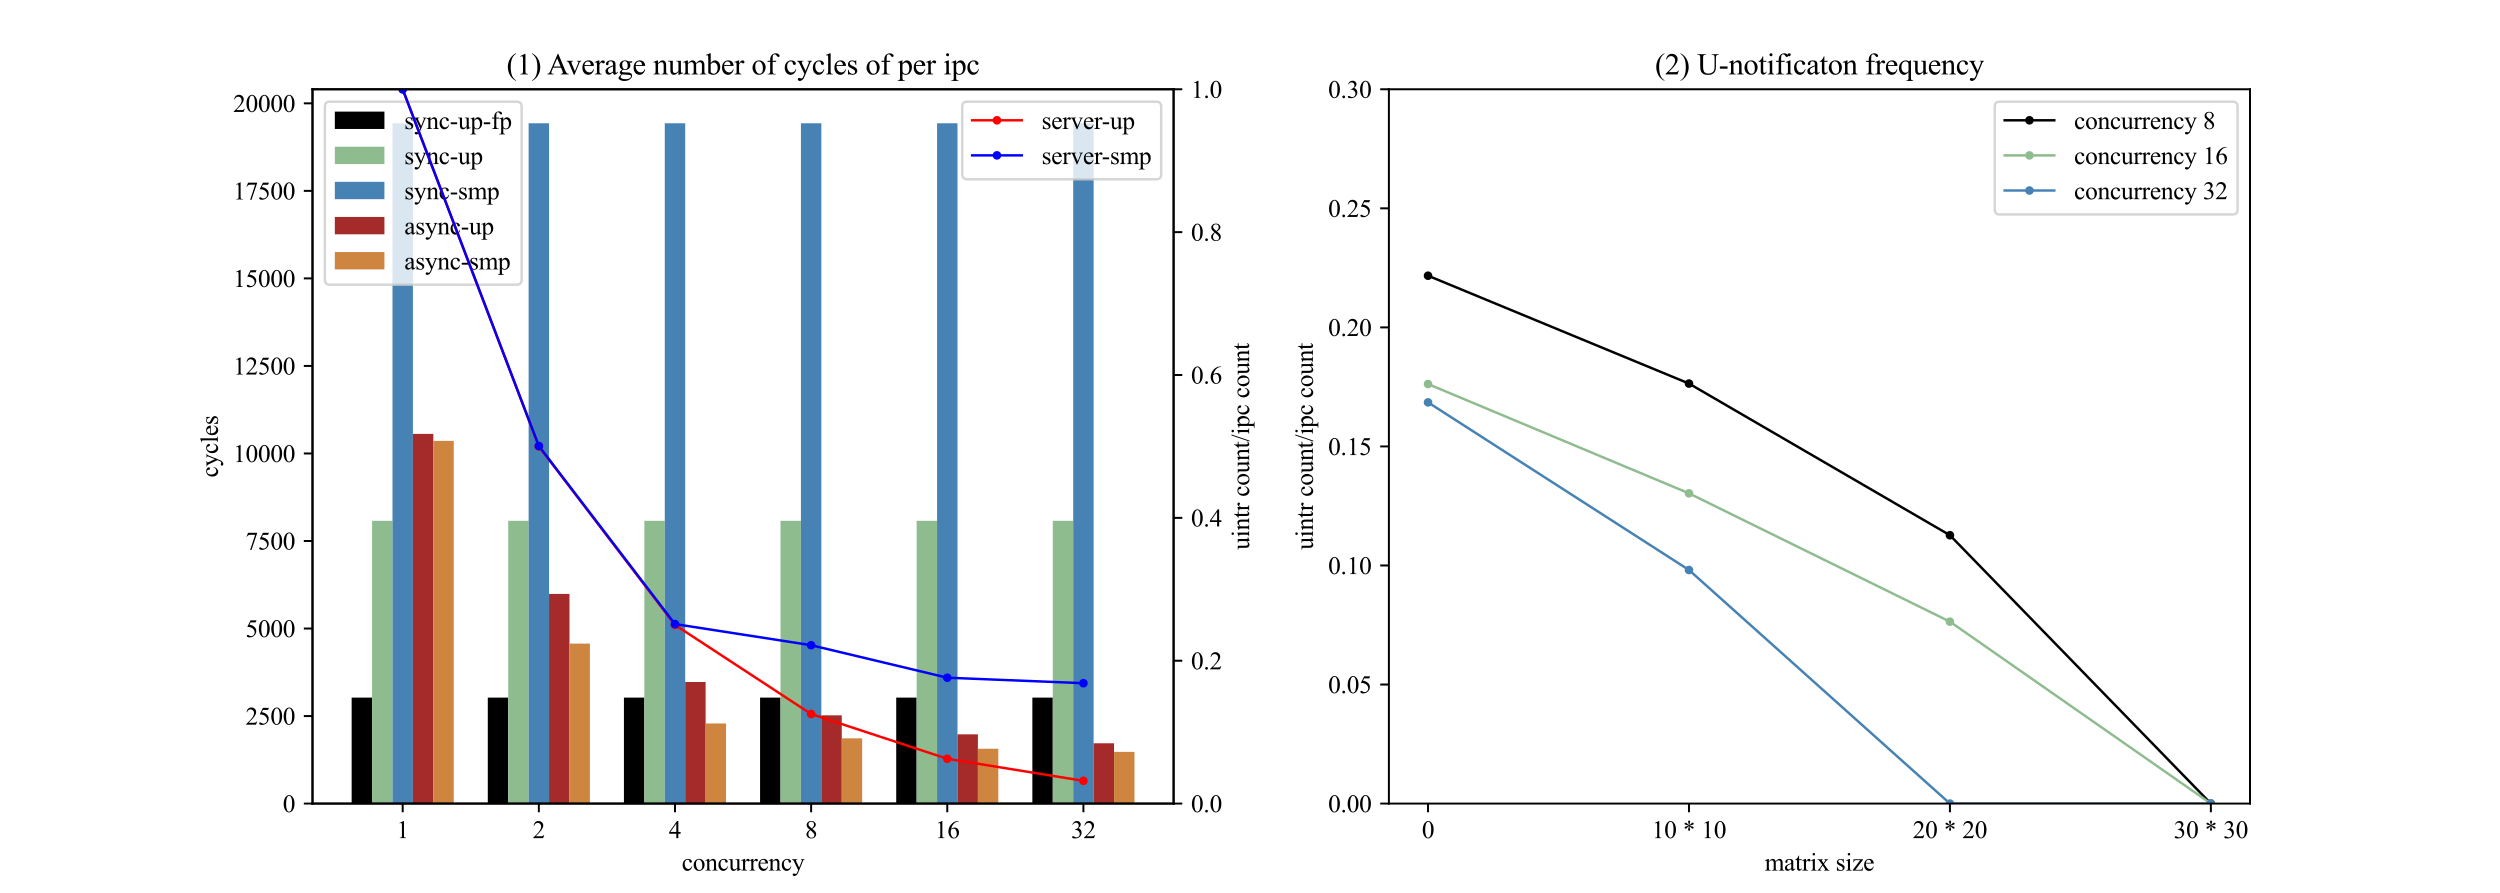 <?xml version="1.0" encoding="utf-8" standalone="no"?>
<!DOCTYPE svg PUBLIC "-//W3C//DTD SVG 1.1//EN"
  "http://www.w3.org/Graphics/SVG/1.1/DTD/svg11.dtd">
<svg xmlns:xlink="http://www.w3.org/1999/xlink" width="1008pt" height="360pt" viewBox="0 0 1008 360" xmlns="http://www.w3.org/2000/svg" version="1.1">
 <defs>
  <style type="text/css">*{stroke-linejoin: round; stroke-linecap: butt}</style>
 </defs>
 <g id="figure_1">
  <g id="patch_1">
   <path d="M 0 360 
L 1008 360 
L 1008 0 
L 0 0 
z
" style="fill: #ffffff"/>
  </g>
  <g id="axes_1">
   <g id="patch_2">
    <path d="M 126 324 
L 473.2 324 
L 473.2 36 
L 126 36 
z
" style="fill: #ffffff"/>
   </g>
   <g id="patch_3">
    <path d="M 141.782 324 
L 150.016 324 
L 150.016 281.269 
L 141.782 281.269 
z
" clip-path="url(#p43329fd0f7)"/>
   </g>
   <g id="patch_4">
    <path d="M 196.675 324 
L 204.909 324 
L 204.909 281.269 
L 196.675 281.269 
z
" clip-path="url(#p43329fd0f7)"/>
   </g>
   <g id="patch_5">
    <path d="M 251.568 324 
L 259.802 324 
L 259.802 281.269 
L 251.568 281.269 
z
" clip-path="url(#p43329fd0f7)"/>
   </g>
   <g id="patch_6">
    <path d="M 306.462 324 
L 314.696 324 
L 314.696 281.269 
L 306.462 281.269 
z
" clip-path="url(#p43329fd0f7)"/>
   </g>
   <g id="patch_7">
    <path d="M 361.355 324 
L 369.589 324 
L 369.589 281.269 
L 361.355 281.269 
z
" clip-path="url(#p43329fd0f7)"/>
   </g>
   <g id="patch_8">
    <path d="M 416.248 324 
L 424.482 324 
L 424.482 281.269 
L 416.248 281.269 
z
" clip-path="url(#p43329fd0f7)"/>
   </g>
   <g id="patch_9">
    <path d="M 150.016 324 
L 158.25 324 
L 158.25 209.98 
L 150.016 209.98 
z
" clip-path="url(#p43329fd0f7)" style="fill: #8fbc8f"/>
   </g>
   <g id="patch_10">
    <path d="M 204.909 324 
L 213.143 324 
L 213.143 209.98 
L 204.909 209.98 
z
" clip-path="url(#p43329fd0f7)" style="fill: #8fbc8f"/>
   </g>
   <g id="patch_11">
    <path d="M 259.802 324 
L 268.036 324 
L 268.036 209.98 
L 259.802 209.98 
z
" clip-path="url(#p43329fd0f7)" style="fill: #8fbc8f"/>
   </g>
   <g id="patch_12">
    <path d="M 314.696 324 
L 322.93 324 
L 322.93 209.98 
L 314.696 209.98 
z
" clip-path="url(#p43329fd0f7)" style="fill: #8fbc8f"/>
   </g>
   <g id="patch_13">
    <path d="M 369.589 324 
L 377.823 324 
L 377.823 209.98 
L 369.589 209.98 
z
" clip-path="url(#p43329fd0f7)" style="fill: #8fbc8f"/>
   </g>
   <g id="patch_14">
    <path d="M 424.482 324 
L 432.716 324 
L 432.716 209.98 
L 424.482 209.98 
z
" clip-path="url(#p43329fd0f7)" style="fill: #8fbc8f"/>
   </g>
   <g id="patch_15">
    <path d="M 158.25 324 
L 166.484 324 
L 166.484 49.714 
L 158.25 49.714 
z
" clip-path="url(#p43329fd0f7)" style="fill: #4682b4"/>
   </g>
   <g id="patch_16">
    <path d="M 213.143 324 
L 221.377 324 
L 221.377 49.714 
L 213.143 49.714 
z
" clip-path="url(#p43329fd0f7)" style="fill: #4682b4"/>
   </g>
   <g id="patch_17">
    <path d="M 268.036 324 
L 276.27 324 
L 276.27 49.714 
L 268.036 49.714 
z
" clip-path="url(#p43329fd0f7)" style="fill: #4682b4"/>
   </g>
   <g id="patch_18">
    <path d="M 322.93 324 
L 331.164 324 
L 331.164 49.714 
L 322.93 49.714 
z
" clip-path="url(#p43329fd0f7)" style="fill: #4682b4"/>
   </g>
   <g id="patch_19">
    <path d="M 377.823 324 
L 386.057 324 
L 386.057 49.714 
L 377.823 49.714 
z
" clip-path="url(#p43329fd0f7)" style="fill: #4682b4"/>
   </g>
   <g id="patch_20">
    <path d="M 432.716 324 
L 440.95 324 
L 440.95 49.714 
L 432.716 49.714 
z
" clip-path="url(#p43329fd0f7)" style="fill: #4682b4"/>
   </g>
   <g id="patch_21">
    <path d="M 166.484 324 
L 174.718 324 
L 174.718 174.943 
L 166.484 174.943 
z
" clip-path="url(#p43329fd0f7)" style="fill: #a52a2a"/>
   </g>
   <g id="patch_22">
    <path d="M 221.377 324 
L 229.611 324 
L 229.611 239.47 
L 221.377 239.47 
z
" clip-path="url(#p43329fd0f7)" style="fill: #a52a2a"/>
   </g>
   <g id="patch_23">
    <path d="M 276.27 324 
L 284.504 324 
L 284.504 274.973 
L 276.27 274.973 
z
" clip-path="url(#p43329fd0f7)" style="fill: #a52a2a"/>
   </g>
   <g id="patch_24">
    <path d="M 331.164 324 
L 339.398 324 
L 339.398 288.426 
L 331.164 288.426 
z
" clip-path="url(#p43329fd0f7)" style="fill: #a52a2a"/>
   </g>
   <g id="patch_25">
    <path d="M 386.057 324 
L 394.291 324 
L 394.291 296.091 
L 386.057 296.091 
z
" clip-path="url(#p43329fd0f7)" style="fill: #a52a2a"/>
   </g>
   <g id="patch_26">
    <path d="M 440.95 324 
L 449.184 324 
L 449.184 299.691 
L 440.95 299.691 
z
" clip-path="url(#p43329fd0f7)" style="fill: #a52a2a"/>
   </g>
   <g id="patch_27">
    <path d="M 174.718 324 
L 182.952 324 
L 182.952 177.766 
L 174.718 177.766 
z
" clip-path="url(#p43329fd0f7)" style="fill: #cd853f"/>
   </g>
   <g id="patch_28">
    <path d="M 229.611 324 
L 237.845 324 
L 237.845 259.487 
L 229.611 259.487 
z
" clip-path="url(#p43329fd0f7)" style="fill: #cd853f"/>
   </g>
   <g id="patch_29">
    <path d="M 284.504 324 
L 292.738 324 
L 292.738 291.701 
L 284.504 291.701 
z
" clip-path="url(#p43329fd0f7)" style="fill: #cd853f"/>
   </g>
   <g id="patch_30">
    <path d="M 339.398 324 
L 347.632 324 
L 347.632 297.701 
L 339.398 297.701 
z
" clip-path="url(#p43329fd0f7)" style="fill: #cd853f"/>
   </g>
   <g id="patch_31">
    <path d="M 394.291 324 
L 402.525 324 
L 402.525 301.879 
L 394.291 301.879 
z
" clip-path="url(#p43329fd0f7)" style="fill: #cd853f"/>
   </g>
   <g id="patch_32">
    <path d="M 449.184 324 
L 457.418 324 
L 457.418 303.15 
L 449.184 303.15 
z
" clip-path="url(#p43329fd0f7)" style="fill: #cd853f"/>
   </g>
   <g id="matplotlib.axis_1">
    <g id="xtick_1">
     <g id="line2d_1">
      <defs>
       <path id="m35ca0a5e45" d="M 0 0 
L 0 3.5 
" style="stroke: #000000; stroke-width: 0.8"/>
      </defs>
      <g>
       <use xlink:href="#m35ca0a5e45" x="162.367" y="324" style="stroke: #000000; stroke-width: 0.8"/>
      </g>
     </g>
     <g id="text_1">
      <!-- 1 -->
      <g transform="translate(159.867 337.944) scale(0.1 -0.1)">
       <defs>
        <path id="TimesNewRomanPSMT-31" d="M 750 3822 
L 1781 4325 
L 1884 4325 
L 1884 747 
Q 1884 391 1914 303 
Q 1944 216 2037 169 
Q 2131 122 2419 116 
L 2419 0 
L 825 0 
L 825 116 
Q 1125 122 1212 167 
Q 1300 213 1334 289 
Q 1369 366 1369 747 
L 1369 3034 
Q 1369 3497 1338 3628 
Q 1316 3728 1258 3775 
Q 1200 3822 1119 3822 
Q 1003 3822 797 3725 
L 750 3822 
z
" transform="scale(0.016)"/>
       </defs>
       <use xlink:href="#TimesNewRomanPSMT-31"/>
      </g>
     </g>
    </g>
    <g id="xtick_2">
     <g id="line2d_2">
      <g>
       <use xlink:href="#m35ca0a5e45" x="217.26" y="324" style="stroke: #000000; stroke-width: 0.8"/>
      </g>
     </g>
     <g id="text_2">
      <!-- 2 -->
      <g transform="translate(214.76 337.944) scale(0.1 -0.1)">
       <defs>
        <path id="TimesNewRomanPSMT-32" d="M 2934 816 
L 2638 0 
L 138 0 
L 138 116 
Q 1241 1122 1691 1759 
Q 2141 2397 2141 2925 
Q 2141 3328 1894 3587 
Q 1647 3847 1303 3847 
Q 991 3847 742 3664 
Q 494 3481 375 3128 
L 259 3128 
Q 338 3706 661 4015 
Q 984 4325 1469 4325 
Q 1984 4325 2329 3994 
Q 2675 3663 2675 3213 
Q 2675 2891 2525 2569 
Q 2294 2063 1775 1497 
Q 997 647 803 472 
L 1909 472 
Q 2247 472 2383 497 
Q 2519 522 2628 598 
Q 2738 675 2819 816 
L 2934 816 
z
" transform="scale(0.016)"/>
       </defs>
       <use xlink:href="#TimesNewRomanPSMT-32"/>
      </g>
     </g>
    </g>
    <g id="xtick_3">
     <g id="line2d_3">
      <g>
       <use xlink:href="#m35ca0a5e45" x="272.153" y="324" style="stroke: #000000; stroke-width: 0.8"/>
      </g>
     </g>
     <g id="text_3">
      <!-- 4 -->
      <g transform="translate(269.653 337.944) scale(0.1 -0.1)">
       <defs>
        <path id="TimesNewRomanPSMT-34" d="M 2978 1563 
L 2978 1119 
L 2409 1119 
L 2409 0 
L 1894 0 
L 1894 1119 
L 100 1119 
L 100 1519 
L 2066 4325 
L 2409 4325 
L 2409 1563 
L 2978 1563 
z
M 1894 1563 
L 1894 3666 
L 406 1563 
L 1894 1563 
z
" transform="scale(0.016)"/>
       </defs>
       <use xlink:href="#TimesNewRomanPSMT-34"/>
      </g>
     </g>
    </g>
    <g id="xtick_4">
     <g id="line2d_4">
      <g>
       <use xlink:href="#m35ca0a5e45" x="327.047" y="324" style="stroke: #000000; stroke-width: 0.8"/>
      </g>
     </g>
     <g id="text_4">
      <!-- 8 -->
      <g transform="translate(324.547 337.944) scale(0.1 -0.1)">
       <defs>
        <path id="TimesNewRomanPSMT-38" d="M 1228 2134 
Q 725 2547 579 2797 
Q 434 3047 434 3316 
Q 434 3728 753 4026 
Q 1072 4325 1600 4325 
Q 2113 4325 2425 4047 
Q 2738 3769 2738 3413 
Q 2738 3175 2569 2928 
Q 2400 2681 1866 2347 
Q 2416 1922 2594 1678 
Q 2831 1359 2831 1006 
Q 2831 559 2490 242 
Q 2150 -75 1597 -75 
Q 994 -75 656 303 
Q 388 606 388 966 
Q 388 1247 577 1523 
Q 766 1800 1228 2134 
z
M 1719 2469 
Q 2094 2806 2194 3001 
Q 2294 3197 2294 3444 
Q 2294 3772 2109 3958 
Q 1925 4144 1606 4144 
Q 1288 4144 1088 3959 
Q 888 3775 888 3528 
Q 888 3366 970 3203 
Q 1053 3041 1206 2894 
L 1719 2469 
z
M 1375 2016 
Q 1116 1797 991 1539 
Q 866 1281 866 981 
Q 866 578 1086 336 
Q 1306 94 1647 94 
Q 1984 94 2187 284 
Q 2391 475 2391 747 
Q 2391 972 2272 1150 
Q 2050 1481 1375 2016 
z
" transform="scale(0.016)"/>
       </defs>
       <use xlink:href="#TimesNewRomanPSMT-38"/>
      </g>
     </g>
    </g>
    <g id="xtick_5">
     <g id="line2d_5">
      <g>
       <use xlink:href="#m35ca0a5e45" x="381.94" y="324" style="stroke: #000000; stroke-width: 0.8"/>
      </g>
     </g>
     <g id="text_5">
      <!-- 16 -->
      <g transform="translate(376.94 337.944) scale(0.1 -0.1)">
       <defs>
        <path id="TimesNewRomanPSMT-36" d="M 2869 4325 
L 2869 4209 
Q 2456 4169 2195 4045 
Q 1934 3922 1679 3669 
Q 1425 3416 1258 3105 
Q 1091 2794 978 2366 
Q 1428 2675 1881 2675 
Q 2316 2675 2634 2325 
Q 2953 1975 2953 1425 
Q 2953 894 2631 456 
Q 2244 -75 1606 -75 
Q 1172 -75 869 213 
Q 275 772 275 1663 
Q 275 2231 503 2743 
Q 731 3256 1154 3653 
Q 1578 4050 1965 4187 
Q 2353 4325 2688 4325 
L 2869 4325 
z
M 925 2138 
Q 869 1716 869 1456 
Q 869 1156 980 804 
Q 1091 453 1309 247 
Q 1469 100 1697 100 
Q 1969 100 2183 356 
Q 2397 613 2397 1088 
Q 2397 1622 2184 2012 
Q 1972 2403 1581 2403 
Q 1463 2403 1327 2353 
Q 1191 2303 925 2138 
z
" transform="scale(0.016)"/>
       </defs>
       <use xlink:href="#TimesNewRomanPSMT-31"/>
       <use xlink:href="#TimesNewRomanPSMT-36" x="50"/>
      </g>
     </g>
    </g>
    <g id="xtick_6">
     <g id="line2d_6">
      <g>
       <use xlink:href="#m35ca0a5e45" x="436.833" y="324" style="stroke: #000000; stroke-width: 0.8"/>
      </g>
     </g>
     <g id="text_6">
      <!-- 32 -->
      <g transform="translate(431.833 337.944) scale(0.1 -0.1)">
       <defs>
        <path id="TimesNewRomanPSMT-33" d="M 325 3431 
Q 506 3859 782 4092 
Q 1059 4325 1472 4325 
Q 1981 4325 2253 3994 
Q 2459 3747 2459 3466 
Q 2459 3003 1878 2509 
Q 2269 2356 2469 2072 
Q 2669 1788 2669 1403 
Q 2669 853 2319 450 
Q 1863 -75 997 -75 
Q 569 -75 414 31 
Q 259 138 259 259 
Q 259 350 332 419 
Q 406 488 509 488 
Q 588 488 669 463 
Q 722 447 909 348 
Q 1097 250 1169 231 
Q 1284 197 1416 197 
Q 1734 197 1970 444 
Q 2206 691 2206 1028 
Q 2206 1275 2097 1509 
Q 2016 1684 1919 1775 
Q 1784 1900 1550 2001 
Q 1316 2103 1072 2103 
L 972 2103 
L 972 2197 
Q 1219 2228 1467 2375 
Q 1716 2522 1828 2728 
Q 1941 2934 1941 3181 
Q 1941 3503 1739 3701 
Q 1538 3900 1238 3900 
Q 753 3900 428 3381 
L 325 3431 
z
" transform="scale(0.016)"/>
       </defs>
       <use xlink:href="#TimesNewRomanPSMT-33"/>
       <use xlink:href="#TimesNewRomanPSMT-32" x="50"/>
      </g>
     </g>
    </g>
    <g id="text_7">
     <!-- concurrency -->
     <g transform="translate(274.892 351.008) scale(0.1 -0.1)">
      <defs>
       <path id="TimesNewRomanPSMT-63" d="M 2631 1088 
Q 2516 522 2178 217 
Q 1841 -88 1431 -88 
Q 944 -88 581 321 
Q 219 731 219 1428 
Q 219 2103 620 2525 
Q 1022 2947 1584 2947 
Q 2006 2947 2278 2723 
Q 2550 2500 2550 2259 
Q 2550 2141 2473 2067 
Q 2397 1994 2259 1994 
Q 2075 1994 1981 2113 
Q 1928 2178 1911 2362 
Q 1894 2547 1784 2644 
Q 1675 2738 1481 2738 
Q 1169 2738 978 2506 
Q 725 2200 725 1697 
Q 725 1184 976 792 
Q 1228 400 1656 400 
Q 1963 400 2206 609 
Q 2378 753 2541 1131 
L 2631 1088 
z
" transform="scale(0.016)"/>
       <path id="TimesNewRomanPSMT-6f" d="M 1600 2947 
Q 2250 2947 2644 2453 
Q 2978 2031 2978 1484 
Q 2978 1100 2793 706 
Q 2609 313 2286 112 
Q 1963 -88 1566 -88 
Q 919 -88 538 428 
Q 216 863 216 1403 
Q 216 1797 411 2186 
Q 606 2575 925 2761 
Q 1244 2947 1600 2947 
z
M 1503 2744 
Q 1338 2744 1170 2645 
Q 1003 2547 900 2300 
Q 797 2053 797 1666 
Q 797 1041 1045 587 
Q 1294 134 1700 134 
Q 2003 134 2200 384 
Q 2397 634 2397 1244 
Q 2397 2006 2069 2444 
Q 1847 2744 1503 2744 
z
" transform="scale(0.016)"/>
       <path id="TimesNewRomanPSMT-6e" d="M 1034 2341 
Q 1538 2947 1994 2947 
Q 2228 2947 2397 2830 
Q 2566 2713 2666 2444 
Q 2734 2256 2734 1869 
L 2734 647 
Q 2734 375 2778 278 
Q 2813 200 2889 156 
Q 2966 113 3172 113 
L 3172 0 
L 1756 0 
L 1756 113 
L 1816 113 
Q 2016 113 2095 173 
Q 2175 234 2206 353 
Q 2219 400 2219 647 
L 2219 1819 
Q 2219 2209 2117 2386 
Q 2016 2563 1775 2563 
Q 1403 2563 1034 2156 
L 1034 647 
Q 1034 356 1069 288 
Q 1113 197 1189 155 
Q 1266 113 1500 113 
L 1500 0 
L 84 0 
L 84 113 
L 147 113 
Q 366 113 442 223 
Q 519 334 519 647 
L 519 1709 
Q 519 2225 495 2337 
Q 472 2450 423 2490 
Q 375 2531 294 2531 
Q 206 2531 84 2484 
L 38 2597 
L 900 2947 
L 1034 2947 
L 1034 2341 
z
" transform="scale(0.016)"/>
       <path id="TimesNewRomanPSMT-75" d="M 2709 2863 
L 2709 1128 
Q 2709 631 2732 520 
Q 2756 409 2807 365 
Q 2859 322 2928 322 
Q 3025 322 3147 375 
L 3191 266 
L 2334 -88 
L 2194 -88 
L 2194 519 
Q 1825 119 1631 15 
Q 1438 -88 1222 -88 
Q 981 -88 804 51 
Q 628 191 559 409 
Q 491 628 491 1028 
L 491 2306 
Q 491 2509 447 2587 
Q 403 2666 317 2708 
Q 231 2750 6 2747 
L 6 2863 
L 1009 2863 
L 1009 947 
Q 1009 547 1148 422 
Q 1288 297 1484 297 
Q 1619 297 1789 381 
Q 1959 466 2194 703 
L 2194 2325 
Q 2194 2569 2105 2655 
Q 2016 2741 1734 2747 
L 1734 2863 
L 2709 2863 
z
" transform="scale(0.016)"/>
       <path id="TimesNewRomanPSMT-72" d="M 1038 2947 
L 1038 2303 
Q 1397 2947 1775 2947 
Q 1947 2947 2059 2842 
Q 2172 2738 2172 2600 
Q 2172 2478 2090 2393 
Q 2009 2309 1897 2309 
Q 1788 2309 1652 2417 
Q 1516 2525 1450 2525 
Q 1394 2525 1328 2463 
Q 1188 2334 1038 2041 
L 1038 669 
Q 1038 431 1097 309 
Q 1138 225 1241 169 
Q 1344 113 1538 113 
L 1538 0 
L 72 0 
L 72 113 
Q 291 113 397 181 
Q 475 231 506 341 
Q 522 394 522 644 
L 522 1753 
Q 522 2253 501 2348 
Q 481 2444 426 2487 
Q 372 2531 291 2531 
Q 194 2531 72 2484 
L 41 2597 
L 906 2947 
L 1038 2947 
z
" transform="scale(0.016)"/>
       <path id="TimesNewRomanPSMT-65" d="M 681 1784 
Q 678 1147 991 784 
Q 1303 422 1725 422 
Q 2006 422 2214 576 
Q 2422 731 2563 1106 
L 2659 1044 
Q 2594 616 2278 264 
Q 1963 -88 1488 -88 
Q 972 -88 605 314 
Q 238 716 238 1394 
Q 238 2128 614 2539 
Q 991 2950 1559 2950 
Q 2041 2950 2350 2633 
Q 2659 2316 2659 1784 
L 681 1784 
z
M 681 1966 
L 2006 1966 
Q 1991 2241 1941 2353 
Q 1863 2528 1708 2628 
Q 1553 2728 1384 2728 
Q 1125 2728 920 2526 
Q 716 2325 681 1966 
z
" transform="scale(0.016)"/>
       <path id="TimesNewRomanPSMT-79" d="M 38 2863 
L 1372 2863 
L 1372 2747 
L 1306 2747 
Q 1166 2747 1095 2686 
Q 1025 2625 1025 2534 
Q 1025 2413 1128 2197 
L 1825 753 
L 2466 2334 
Q 2519 2463 2519 2588 
Q 2519 2644 2497 2672 
Q 2472 2706 2419 2726 
Q 2366 2747 2231 2747 
L 2231 2863 
L 3163 2863 
L 3163 2747 
Q 3047 2734 2984 2696 
Q 2922 2659 2847 2556 
Q 2819 2513 2741 2316 
L 1575 -541 
Q 1406 -956 1132 -1168 
Q 859 -1381 606 -1381 
Q 422 -1381 303 -1275 
Q 184 -1169 184 -1031 
Q 184 -900 270 -820 
Q 356 -741 506 -741 
Q 609 -741 788 -809 
Q 913 -856 944 -856 
Q 1038 -856 1148 -759 
Q 1259 -663 1372 -384 
L 1575 113 
L 547 2272 
Q 500 2369 397 2513 
Q 319 2622 269 2659 
Q 197 2709 38 2747 
L 38 2863 
z
" transform="scale(0.016)"/>
      </defs>
      <use xlink:href="#TimesNewRomanPSMT-63"/>
      <use xlink:href="#TimesNewRomanPSMT-6f" x="44.385"/>
      <use xlink:href="#TimesNewRomanPSMT-6e" x="94.385"/>
      <use xlink:href="#TimesNewRomanPSMT-63" x="144.385"/>
      <use xlink:href="#TimesNewRomanPSMT-75" x="188.77"/>
      <use xlink:href="#TimesNewRomanPSMT-72" x="238.77"/>
      <use xlink:href="#TimesNewRomanPSMT-72" x="272.07"/>
      <use xlink:href="#TimesNewRomanPSMT-65" x="305.371"/>
      <use xlink:href="#TimesNewRomanPSMT-6e" x="349.756"/>
      <use xlink:href="#TimesNewRomanPSMT-63" x="399.756"/>
      <use xlink:href="#TimesNewRomanPSMT-79" x="444.141"/>
     </g>
    </g>
   </g>
   <g id="matplotlib.axis_2">
    <g id="ytick_1">
     <g id="line2d_7">
      <defs>
       <path id="mf2995e5b1d" d="M 0 0 
L -3.5 0 
" style="stroke: #000000; stroke-width: 0.8"/>
      </defs>
      <g>
       <use xlink:href="#mf2995e5b1d" x="126" y="324" style="stroke: #000000; stroke-width: 0.8"/>
      </g>
     </g>
     <g id="text_8">
      <!-- 0 -->
      <g transform="translate(114 327.472) scale(0.1 -0.1)">
       <defs>
        <path id="TimesNewRomanPSMT-30" d="M 231 2094 
Q 231 2819 450 3342 
Q 669 3866 1031 4122 
Q 1313 4325 1613 4325 
Q 2100 4325 2488 3828 
Q 2972 3213 2972 2159 
Q 2972 1422 2759 906 
Q 2547 391 2217 158 
Q 1888 -75 1581 -75 
Q 975 -75 572 641 
Q 231 1244 231 2094 
z
M 844 2016 
Q 844 1141 1059 588 
Q 1238 122 1591 122 
Q 1759 122 1940 273 
Q 2122 425 2216 781 
Q 2359 1319 2359 2297 
Q 2359 3022 2209 3506 
Q 2097 3866 1919 4016 
Q 1791 4119 1609 4119 
Q 1397 4119 1231 3928 
Q 1006 3669 925 3112 
Q 844 2556 844 2016 
z
" transform="scale(0.016)"/>
       </defs>
       <use xlink:href="#TimesNewRomanPSMT-30"/>
      </g>
     </g>
    </g>
    <g id="ytick_2">
     <g id="line2d_8">
      <g>
       <use xlink:href="#mf2995e5b1d" x="126" y="288.708" style="stroke: #000000; stroke-width: 0.8"/>
      </g>
     </g>
     <g id="text_9">
      <!-- 2500 -->
      <g transform="translate(99 292.18) scale(0.1 -0.1)">
       <defs>
        <path id="TimesNewRomanPSMT-35" d="M 2778 4238 
L 2534 3706 
L 1259 3706 
L 981 3138 
Q 1809 3016 2294 2522 
Q 2709 2097 2709 1522 
Q 2709 1188 2573 903 
Q 2438 619 2231 419 
Q 2025 219 1772 97 
Q 1413 -75 1034 -75 
Q 653 -75 479 54 
Q 306 184 306 341 
Q 306 428 378 495 
Q 450 563 559 563 
Q 641 563 702 538 
Q 763 513 909 409 
Q 1144 247 1384 247 
Q 1750 247 2026 523 
Q 2303 800 2303 1197 
Q 2303 1581 2056 1914 
Q 1809 2247 1375 2428 
Q 1034 2569 447 2591 
L 1259 4238 
L 2778 4238 
z
" transform="scale(0.016)"/>
       </defs>
       <use xlink:href="#TimesNewRomanPSMT-32"/>
       <use xlink:href="#TimesNewRomanPSMT-35" x="50"/>
       <use xlink:href="#TimesNewRomanPSMT-30" x="100"/>
       <use xlink:href="#TimesNewRomanPSMT-30" x="150"/>
      </g>
     </g>
    </g>
    <g id="ytick_3">
     <g id="line2d_9">
      <g>
       <use xlink:href="#mf2995e5b1d" x="126" y="253.417" style="stroke: #000000; stroke-width: 0.8"/>
      </g>
     </g>
     <g id="text_10">
      <!-- 5000 -->
      <g transform="translate(99 256.889) scale(0.1 -0.1)">
       <use xlink:href="#TimesNewRomanPSMT-35"/>
       <use xlink:href="#TimesNewRomanPSMT-30" x="50"/>
       <use xlink:href="#TimesNewRomanPSMT-30" x="100"/>
       <use xlink:href="#TimesNewRomanPSMT-30" x="150"/>
      </g>
     </g>
    </g>
    <g id="ytick_4">
     <g id="line2d_10">
      <g>
       <use xlink:href="#mf2995e5b1d" x="126" y="218.125" style="stroke: #000000; stroke-width: 0.8"/>
      </g>
     </g>
     <g id="text_11">
      <!-- 7500 -->
      <g transform="translate(99 221.597) scale(0.1 -0.1)">
       <defs>
        <path id="TimesNewRomanPSMT-37" d="M 644 4238 
L 2916 4238 
L 2916 4119 
L 1503 -88 
L 1153 -88 
L 2419 3728 
L 1253 3728 
Q 900 3728 750 3644 
Q 488 3500 328 3200 
L 238 3234 
L 644 4238 
z
" transform="scale(0.016)"/>
       </defs>
       <use xlink:href="#TimesNewRomanPSMT-37"/>
       <use xlink:href="#TimesNewRomanPSMT-35" x="50"/>
       <use xlink:href="#TimesNewRomanPSMT-30" x="100"/>
       <use xlink:href="#TimesNewRomanPSMT-30" x="150"/>
      </g>
     </g>
    </g>
    <g id="ytick_5">
     <g id="line2d_11">
      <g>
       <use xlink:href="#mf2995e5b1d" x="126" y="182.834" style="stroke: #000000; stroke-width: 0.8"/>
      </g>
     </g>
     <g id="text_12">
      <!-- 10000 -->
      <g transform="translate(94 186.306) scale(0.1 -0.1)">
       <use xlink:href="#TimesNewRomanPSMT-31"/>
       <use xlink:href="#TimesNewRomanPSMT-30" x="50"/>
       <use xlink:href="#TimesNewRomanPSMT-30" x="100"/>
       <use xlink:href="#TimesNewRomanPSMT-30" x="150"/>
       <use xlink:href="#TimesNewRomanPSMT-30" x="200"/>
      </g>
     </g>
    </g>
    <g id="ytick_6">
     <g id="line2d_12">
      <g>
       <use xlink:href="#mf2995e5b1d" x="126" y="147.542" style="stroke: #000000; stroke-width: 0.8"/>
      </g>
     </g>
     <g id="text_13">
      <!-- 12500 -->
      <g transform="translate(94 151.014) scale(0.1 -0.1)">
       <use xlink:href="#TimesNewRomanPSMT-31"/>
       <use xlink:href="#TimesNewRomanPSMT-32" x="50"/>
       <use xlink:href="#TimesNewRomanPSMT-35" x="100"/>
       <use xlink:href="#TimesNewRomanPSMT-30" x="150"/>
       <use xlink:href="#TimesNewRomanPSMT-30" x="200"/>
      </g>
     </g>
    </g>
    <g id="ytick_7">
     <g id="line2d_13">
      <g>
       <use xlink:href="#mf2995e5b1d" x="126" y="112.251" style="stroke: #000000; stroke-width: 0.8"/>
      </g>
     </g>
     <g id="text_14">
      <!-- 15000 -->
      <g transform="translate(94 115.723) scale(0.1 -0.1)">
       <use xlink:href="#TimesNewRomanPSMT-31"/>
       <use xlink:href="#TimesNewRomanPSMT-35" x="50"/>
       <use xlink:href="#TimesNewRomanPSMT-30" x="100"/>
       <use xlink:href="#TimesNewRomanPSMT-30" x="150"/>
       <use xlink:href="#TimesNewRomanPSMT-30" x="200"/>
      </g>
     </g>
    </g>
    <g id="ytick_8">
     <g id="line2d_14">
      <g>
       <use xlink:href="#mf2995e5b1d" x="126" y="76.959" style="stroke: #000000; stroke-width: 0.8"/>
      </g>
     </g>
     <g id="text_15">
      <!-- 17500 -->
      <g transform="translate(94 80.431) scale(0.1 -0.1)">
       <use xlink:href="#TimesNewRomanPSMT-31"/>
       <use xlink:href="#TimesNewRomanPSMT-37" x="50"/>
       <use xlink:href="#TimesNewRomanPSMT-35" x="100"/>
       <use xlink:href="#TimesNewRomanPSMT-30" x="150"/>
       <use xlink:href="#TimesNewRomanPSMT-30" x="200"/>
      </g>
     </g>
    </g>
    <g id="ytick_9">
     <g id="line2d_15">
      <g>
       <use xlink:href="#mf2995e5b1d" x="126" y="41.668" style="stroke: #000000; stroke-width: 0.8"/>
      </g>
     </g>
     <g id="text_16">
      <!-- 20000 -->
      <g transform="translate(94 45.14) scale(0.1 -0.1)">
       <use xlink:href="#TimesNewRomanPSMT-32"/>
       <use xlink:href="#TimesNewRomanPSMT-30" x="50"/>
       <use xlink:href="#TimesNewRomanPSMT-30" x="100"/>
       <use xlink:href="#TimesNewRomanPSMT-30" x="150"/>
       <use xlink:href="#TimesNewRomanPSMT-30" x="200"/>
      </g>
     </g>
    </g>
    <g id="text_17">
     <!-- cycles -->
     <g transform="translate(87.842 192.494) rotate(-90) scale(0.1 -0.1)">
      <defs>
       <path id="TimesNewRomanPSMT-6c" d="M 1184 4444 
L 1184 647 
Q 1184 378 1223 290 
Q 1263 203 1344 158 
Q 1425 113 1647 113 
L 1647 0 
L 244 0 
L 244 113 
Q 441 113 512 153 
Q 584 194 625 287 
Q 666 381 666 647 
L 666 3247 
Q 666 3731 644 3842 
Q 622 3953 573 3993 
Q 525 4034 450 4034 
Q 369 4034 244 3984 
L 191 4094 
L 1044 4444 
L 1184 4444 
z
" transform="scale(0.016)"/>
       <path id="TimesNewRomanPSMT-73" d="M 2050 2947 
L 2050 1972 
L 1947 1972 
Q 1828 2431 1642 2597 
Q 1456 2763 1169 2763 
Q 950 2763 815 2647 
Q 681 2531 681 2391 
Q 681 2216 781 2091 
Q 878 1963 1175 1819 
L 1631 1597 
Q 2266 1288 2266 781 
Q 2266 391 1970 151 
Q 1675 -88 1309 -88 
Q 1047 -88 709 6 
Q 606 38 541 38 
Q 469 38 428 -44 
L 325 -44 
L 325 978 
L 428 978 
Q 516 541 762 319 
Q 1009 97 1316 97 
Q 1531 97 1667 223 
Q 1803 350 1803 528 
Q 1803 744 1651 891 
Q 1500 1038 1047 1263 
Q 594 1488 453 1669 
Q 313 1847 313 2119 
Q 313 2472 555 2709 
Q 797 2947 1181 2947 
Q 1350 2947 1591 2875 
Q 1750 2828 1803 2828 
Q 1853 2828 1881 2850 
Q 1909 2872 1947 2947 
L 2050 2947 
z
" transform="scale(0.016)"/>
      </defs>
      <use xlink:href="#TimesNewRomanPSMT-63"/>
      <use xlink:href="#TimesNewRomanPSMT-79" x="44.385"/>
      <use xlink:href="#TimesNewRomanPSMT-63" x="94.385"/>
      <use xlink:href="#TimesNewRomanPSMT-6c" x="138.77"/>
      <use xlink:href="#TimesNewRomanPSMT-65" x="166.553"/>
      <use xlink:href="#TimesNewRomanPSMT-73" x="210.938"/>
     </g>
    </g>
   </g>
   <g id="patch_33">
    <path d="M 126 324 
L 126 36 
" style="fill: none; stroke: #000000; stroke-width: 0.8; stroke-linejoin: miter; stroke-linecap: square"/>
   </g>
   <g id="patch_34">
    <path d="M 473.2 324 
L 473.2 36 
" style="fill: none; stroke: #000000; stroke-width: 0.8; stroke-linejoin: miter; stroke-linecap: square"/>
   </g>
   <g id="patch_35">
    <path d="M 126 324 
L 473.2 324 
" style="fill: none; stroke: #000000; stroke-width: 0.8; stroke-linejoin: miter; stroke-linecap: square"/>
   </g>
   <g id="patch_36">
    <path d="M 126 36 
L 473.2 36 
" style="fill: none; stroke: #000000; stroke-width: 0.8; stroke-linejoin: miter; stroke-linecap: square"/>
   </g>
   <g id="text_18">
    <!-- (1) Average number of cycles of per ipc -->
    <g transform="translate(204.248 30) scale(0.12 -0.12)">
     <defs>
      <path id="TimesNewRomanPSMT-28" d="M 1988 -1253 
L 1988 -1369 
Q 1516 -1131 1200 -813 
Q 750 -359 506 256 
Q 263 872 263 1534 
Q 263 2503 741 3301 
Q 1219 4100 1988 4444 
L 1988 4313 
Q 1603 4100 1356 3731 
Q 1109 3363 987 2797 
Q 866 2231 866 1616 
Q 866 947 969 400 
Q 1050 -31 1165 -292 
Q 1281 -553 1476 -793 
Q 1672 -1034 1988 -1253 
z
" transform="scale(0.016)"/>
      <path id="TimesNewRomanPSMT-29" d="M 144 4313 
L 144 4444 
Q 619 4209 934 3891 
Q 1381 3434 1625 2820 
Q 1869 2206 1869 1541 
Q 1869 572 1392 -226 
Q 916 -1025 144 -1369 
L 144 -1253 
Q 528 -1038 776 -670 
Q 1025 -303 1145 264 
Q 1266 831 1266 1447 
Q 1266 2113 1163 2663 
Q 1084 3094 967 3353 
Q 850 3613 656 3853 
Q 463 4094 144 4313 
z
" transform="scale(0.016)"/>
      <path id="TimesNewRomanPSMT-20" transform="scale(0.016)"/>
      <path id="TimesNewRomanPSMT-41" d="M 2928 1419 
L 1288 1419 
L 1000 750 
Q 894 503 894 381 
Q 894 284 986 211 
Q 1078 138 1384 116 
L 1384 0 
L 50 0 
L 50 116 
Q 316 163 394 238 
Q 553 388 747 847 
L 2238 4334 
L 2347 4334 
L 3822 809 
Q 4000 384 4145 257 
Q 4291 131 4550 116 
L 4550 0 
L 2878 0 
L 2878 116 
Q 3131 128 3220 200 
Q 3309 272 3309 375 
Q 3309 513 3184 809 
L 2928 1419 
z
M 2841 1650 
L 2122 3363 
L 1384 1650 
L 2841 1650 
z
" transform="scale(0.016)"/>
      <path id="TimesNewRomanPSMT-76" d="M 53 2863 
L 1400 2863 
L 1400 2747 
L 1313 2747 
Q 1191 2747 1127 2687 
Q 1063 2628 1063 2528 
Q 1063 2419 1128 2269 
L 1794 688 
L 2463 2328 
Q 2534 2503 2534 2594 
Q 2534 2638 2509 2666 
Q 2475 2713 2422 2730 
Q 2369 2747 2206 2747 
L 2206 2863 
L 3141 2863 
L 3141 2747 
Q 2978 2734 2916 2681 
Q 2806 2588 2719 2369 
L 1703 -88 
L 1575 -88 
L 553 2328 
Q 484 2497 421 2570 
Q 359 2644 263 2694 
Q 209 2722 53 2747 
L 53 2863 
z
" transform="scale(0.016)"/>
      <path id="TimesNewRomanPSMT-61" d="M 1822 413 
Q 1381 72 1269 19 
Q 1100 -59 909 -59 
Q 613 -59 420 144 
Q 228 347 228 678 
Q 228 888 322 1041 
Q 450 1253 767 1440 
Q 1084 1628 1822 1897 
L 1822 2009 
Q 1822 2438 1686 2597 
Q 1550 2756 1291 2756 
Q 1094 2756 978 2650 
Q 859 2544 859 2406 
L 866 2225 
Q 866 2081 792 2003 
Q 719 1925 600 1925 
Q 484 1925 411 2006 
Q 338 2088 338 2228 
Q 338 2497 613 2722 
Q 888 2947 1384 2947 
Q 1766 2947 2009 2819 
Q 2194 2722 2281 2516 
Q 2338 2381 2338 1966 
L 2338 994 
Q 2338 584 2353 492 
Q 2369 400 2405 369 
Q 2441 338 2488 338 
Q 2538 338 2575 359 
Q 2641 400 2828 588 
L 2828 413 
Q 2478 -56 2159 -56 
Q 2006 -56 1915 50 
Q 1825 156 1822 413 
z
M 1822 616 
L 1822 1706 
Q 1350 1519 1213 1441 
Q 966 1303 859 1153 
Q 753 1003 753 825 
Q 753 600 887 451 
Q 1022 303 1197 303 
Q 1434 303 1822 616 
z
" transform="scale(0.016)"/>
      <path id="TimesNewRomanPSMT-67" d="M 966 1044 
Q 703 1172 562 1401 
Q 422 1631 422 1909 
Q 422 2334 742 2640 
Q 1063 2947 1563 2947 
Q 1972 2947 2272 2747 
L 2878 2747 
Q 3013 2747 3034 2739 
Q 3056 2731 3066 2713 
Q 3084 2684 3084 2613 
Q 3084 2531 3069 2500 
Q 3059 2484 3036 2475 
Q 3013 2466 2878 2466 
L 2506 2466 
Q 2681 2241 2681 1891 
Q 2681 1491 2375 1206 
Q 2069 922 1553 922 
Q 1341 922 1119 984 
Q 981 866 932 777 
Q 884 688 884 625 
Q 884 572 936 522 
Q 988 472 1138 450 
Q 1225 438 1575 428 
Q 2219 413 2409 384 
Q 2700 344 2873 169 
Q 3047 -6 3047 -263 
Q 3047 -616 2716 -925 
Q 2228 -1381 1444 -1381 
Q 841 -1381 425 -1109 
Q 191 -953 191 -784 
Q 191 -709 225 -634 
Q 278 -519 444 -313 
Q 466 -284 763 25 
Q 600 122 533 198 
Q 466 275 466 372 
Q 466 481 555 628 
Q 644 775 966 1044 
z
M 1509 2797 
Q 1278 2797 1122 2612 
Q 966 2428 966 2047 
Q 966 1553 1178 1281 
Q 1341 1075 1591 1075 
Q 1828 1075 1981 1253 
Q 2134 1431 2134 1813 
Q 2134 2309 1919 2591 
Q 1759 2797 1509 2797 
z
M 934 0 
Q 788 -159 713 -296 
Q 638 -434 638 -550 
Q 638 -700 819 -813 
Q 1131 -1006 1722 -1006 
Q 2284 -1006 2551 -807 
Q 2819 -609 2819 -384 
Q 2819 -222 2659 -153 
Q 2497 -84 2016 -72 
Q 1313 -53 934 0 
z
" transform="scale(0.016)"/>
      <path id="TimesNewRomanPSMT-6d" d="M 1050 2338 
Q 1363 2650 1419 2697 
Q 1559 2816 1721 2881 
Q 1884 2947 2044 2947 
Q 2313 2947 2506 2790 
Q 2700 2634 2766 2338 
Q 3088 2713 3309 2830 
Q 3531 2947 3766 2947 
Q 3994 2947 4170 2830 
Q 4347 2713 4450 2447 
Q 4519 2266 4519 1878 
L 4519 647 
Q 4519 378 4559 278 
Q 4591 209 4675 161 
Q 4759 113 4950 113 
L 4950 0 
L 3538 0 
L 3538 113 
L 3597 113 
Q 3781 113 3884 184 
Q 3956 234 3988 344 
Q 4000 397 4000 647 
L 4000 1878 
Q 4000 2228 3916 2372 
Q 3794 2572 3525 2572 
Q 3359 2572 3192 2489 
Q 3025 2406 2788 2181 
L 2781 2147 
L 2788 2013 
L 2788 647 
Q 2788 353 2820 281 
Q 2853 209 2943 161 
Q 3034 113 3253 113 
L 3253 0 
L 1806 0 
L 1806 113 
Q 2044 113 2133 169 
Q 2222 225 2256 338 
Q 2272 391 2272 647 
L 2272 1878 
Q 2272 2228 2169 2381 
Q 2031 2581 1784 2581 
Q 1616 2581 1450 2491 
Q 1191 2353 1050 2181 
L 1050 647 
Q 1050 366 1089 281 
Q 1128 197 1204 155 
Q 1281 113 1516 113 
L 1516 0 
L 100 0 
L 100 113 
Q 297 113 375 155 
Q 453 197 493 289 
Q 534 381 534 647 
L 534 1741 
Q 534 2213 506 2350 
Q 484 2453 437 2492 
Q 391 2531 309 2531 
Q 222 2531 100 2484 
L 53 2597 
L 916 2947 
L 1050 2947 
L 1050 2338 
z
" transform="scale(0.016)"/>
      <path id="TimesNewRomanPSMT-62" d="M 984 2369 
Q 1400 2947 1881 2947 
Q 2322 2947 2650 2570 
Q 2978 2194 2978 1541 
Q 2978 778 2472 313 
Q 2038 -88 1503 -88 
Q 1253 -88 995 3 
Q 738 94 469 275 
L 469 3241 
Q 469 3728 445 3840 
Q 422 3953 372 3993 
Q 322 4034 247 4034 
Q 159 4034 28 3984 
L -16 4094 
L 844 4444 
L 984 4444 
L 984 2369 
z
M 984 2169 
L 984 456 
Q 1144 300 1314 220 
Q 1484 141 1663 141 
Q 1947 141 2192 453 
Q 2438 766 2438 1363 
Q 2438 1913 2192 2208 
Q 1947 2503 1634 2503 
Q 1469 2503 1303 2419 
Q 1178 2356 984 2169 
z
" transform="scale(0.016)"/>
      <path id="TimesNewRomanPSMT-66" d="M 1319 2638 
L 1319 756 
Q 1319 356 1406 250 
Q 1522 113 1716 113 
L 1975 113 
L 1975 0 
L 266 0 
L 266 113 
L 394 113 
Q 519 113 622 175 
Q 725 238 764 344 
Q 803 450 803 756 
L 803 2638 
L 247 2638 
L 247 2863 
L 803 2863 
L 803 3050 
Q 803 3478 940 3775 
Q 1078 4072 1361 4255 
Q 1644 4438 1997 4438 
Q 2325 4438 2600 4225 
Q 2781 4084 2781 3909 
Q 2781 3816 2700 3733 
Q 2619 3650 2525 3650 
Q 2453 3650 2373 3701 
Q 2294 3753 2178 3923 
Q 2063 4094 1966 4153 
Q 1869 4213 1750 4213 
Q 1606 4213 1506 4136 
Q 1406 4059 1362 3898 
Q 1319 3738 1319 3069 
L 1319 2863 
L 2056 2863 
L 2056 2638 
L 1319 2638 
z
" transform="scale(0.016)"/>
      <path id="TimesNewRomanPSMT-70" d="M -6 2578 
L 875 2934 
L 994 2934 
L 994 2266 
Q 1216 2644 1439 2795 
Q 1663 2947 1909 2947 
Q 2341 2947 2628 2609 
Q 2981 2197 2981 1534 
Q 2981 794 2556 309 
Q 2206 -88 1675 -88 
Q 1444 -88 1275 -22 
Q 1150 25 994 166 
L 994 -706 
Q 994 -1000 1030 -1079 
Q 1066 -1159 1155 -1206 
Q 1244 -1253 1478 -1253 
L 1478 -1369 
L -22 -1369 
L -22 -1253 
L 56 -1253 
Q 228 -1256 350 -1188 
Q 409 -1153 442 -1076 
Q 475 -1000 475 -688 
L 475 2019 
Q 475 2297 450 2372 
Q 425 2447 370 2484 
Q 316 2522 222 2522 
Q 147 2522 31 2478 
L -6 2578 
z
M 994 2081 
L 994 1013 
Q 994 666 1022 556 
Q 1066 375 1236 237 
Q 1406 100 1666 100 
Q 1978 100 2172 344 
Q 2425 663 2425 1241 
Q 2425 1897 2138 2250 
Q 1938 2494 1663 2494 
Q 1513 2494 1366 2419 
Q 1253 2363 994 2081 
z
" transform="scale(0.016)"/>
      <path id="TimesNewRomanPSMT-69" d="M 928 4444 
Q 1059 4444 1151 4351 
Q 1244 4259 1244 4128 
Q 1244 3997 1151 3903 
Q 1059 3809 928 3809 
Q 797 3809 703 3903 
Q 609 3997 609 4128 
Q 609 4259 701 4351 
Q 794 4444 928 4444 
z
M 1188 2947 
L 1188 647 
Q 1188 378 1227 289 
Q 1266 200 1342 156 
Q 1419 113 1622 113 
L 1622 0 
L 231 0 
L 231 113 
Q 441 113 512 153 
Q 584 194 626 287 
Q 669 381 669 647 
L 669 1750 
Q 669 2216 641 2353 
Q 619 2453 572 2492 
Q 525 2531 444 2531 
Q 356 2531 231 2484 
L 188 2597 
L 1050 2947 
L 1188 2947 
z
" transform="scale(0.016)"/>
     </defs>
     <use xlink:href="#TimesNewRomanPSMT-28"/>
     <use xlink:href="#TimesNewRomanPSMT-31" x="33.301"/>
     <use xlink:href="#TimesNewRomanPSMT-29" x="83.301"/>
     <use xlink:href="#TimesNewRomanPSMT-20" x="116.602"/>
     <use xlink:href="#TimesNewRomanPSMT-41" x="136.102"/>
     <use xlink:href="#TimesNewRomanPSMT-76" x="200.943"/>
     <use xlink:href="#TimesNewRomanPSMT-65" x="250.943"/>
     <use xlink:href="#TimesNewRomanPSMT-72" x="295.328"/>
     <use xlink:href="#TimesNewRomanPSMT-61" x="328.629"/>
     <use xlink:href="#TimesNewRomanPSMT-67" x="373.014"/>
     <use xlink:href="#TimesNewRomanPSMT-65" x="423.014"/>
     <use xlink:href="#TimesNewRomanPSMT-20" x="467.398"/>
     <use xlink:href="#TimesNewRomanPSMT-6e" x="492.398"/>
     <use xlink:href="#TimesNewRomanPSMT-75" x="542.398"/>
     <use xlink:href="#TimesNewRomanPSMT-6d" x="592.398"/>
     <use xlink:href="#TimesNewRomanPSMT-62" x="670.182"/>
     <use xlink:href="#TimesNewRomanPSMT-65" x="720.182"/>
     <use xlink:href="#TimesNewRomanPSMT-72" x="764.566"/>
     <use xlink:href="#TimesNewRomanPSMT-20" x="797.867"/>
     <use xlink:href="#TimesNewRomanPSMT-6f" x="822.867"/>
     <use xlink:href="#TimesNewRomanPSMT-66" x="872.867"/>
     <use xlink:href="#TimesNewRomanPSMT-20" x="906.168"/>
     <use xlink:href="#TimesNewRomanPSMT-63" x="931.168"/>
     <use xlink:href="#TimesNewRomanPSMT-79" x="975.553"/>
     <use xlink:href="#TimesNewRomanPSMT-63" x="1025.553"/>
     <use xlink:href="#TimesNewRomanPSMT-6c" x="1069.938"/>
     <use xlink:href="#TimesNewRomanPSMT-65" x="1097.721"/>
     <use xlink:href="#TimesNewRomanPSMT-73" x="1142.105"/>
     <use xlink:href="#TimesNewRomanPSMT-20" x="1181.021"/>
     <use xlink:href="#TimesNewRomanPSMT-6f" x="1206.021"/>
     <use xlink:href="#TimesNewRomanPSMT-66" x="1256.021"/>
     <use xlink:href="#TimesNewRomanPSMT-20" x="1289.322"/>
     <use xlink:href="#TimesNewRomanPSMT-70" x="1314.322"/>
     <use xlink:href="#TimesNewRomanPSMT-65" x="1364.322"/>
     <use xlink:href="#TimesNewRomanPSMT-72" x="1408.707"/>
     <use xlink:href="#TimesNewRomanPSMT-20" x="1442.008"/>
     <use xlink:href="#TimesNewRomanPSMT-69" x="1467.008"/>
     <use xlink:href="#TimesNewRomanPSMT-70" x="1494.791"/>
     <use xlink:href="#TimesNewRomanPSMT-63" x="1544.791"/>
    </g>
   </g>
   <g id="legend_1">
    <g id="patch_37">
     <path d="M 133 114.789 
L 208.32 114.789 
Q 210.32 114.789 210.32 112.789 
L 210.32 43 
Q 210.32 41 208.32 41 
L 133 41 
Q 131 41 131 43 
L 131 112.789 
Q 131 114.789 133 114.789 
z
" style="fill: #ffffff; opacity: 0.8; stroke: #cccccc; stroke-linejoin: miter"/>
    </g>
    <g id="patch_38">
     <path d="M 135 52 
L 155 52 
L 155 45 
L 135 45 
z
"/>
    </g>
    <g id="text_19">
     <!-- sync-up-fp -->
     <g transform="translate(163 52) scale(0.1 -0.1)">
      <defs>
       <path id="TimesNewRomanPSMT-2d" d="M 259 1672 
L 1875 1672 
L 1875 1200 
L 259 1200 
L 259 1672 
z
" transform="scale(0.016)"/>
      </defs>
      <use xlink:href="#TimesNewRomanPSMT-73"/>
      <use xlink:href="#TimesNewRomanPSMT-79" x="38.916"/>
      <use xlink:href="#TimesNewRomanPSMT-6e" x="88.916"/>
      <use xlink:href="#TimesNewRomanPSMT-63" x="138.916"/>
      <use xlink:href="#TimesNewRomanPSMT-2d" x="183.301"/>
      <use xlink:href="#TimesNewRomanPSMT-75" x="216.602"/>
      <use xlink:href="#TimesNewRomanPSMT-70" x="266.602"/>
      <use xlink:href="#TimesNewRomanPSMT-2d" x="316.602"/>
      <use xlink:href="#TimesNewRomanPSMT-66" x="349.902"/>
      <use xlink:href="#TimesNewRomanPSMT-70" x="383.203"/>
     </g>
    </g>
    <g id="patch_39">
     <path d="M 135 66.158 
L 155 66.158 
L 155 59.158 
L 135 59.158 
z
" style="fill: #8fbc8f"/>
    </g>
    <g id="text_20">
     <!-- sync-up -->
     <g transform="translate(163 66.158) scale(0.1 -0.1)">
      <use xlink:href="#TimesNewRomanPSMT-73"/>
      <use xlink:href="#TimesNewRomanPSMT-79" x="38.916"/>
      <use xlink:href="#TimesNewRomanPSMT-6e" x="88.916"/>
      <use xlink:href="#TimesNewRomanPSMT-63" x="138.916"/>
      <use xlink:href="#TimesNewRomanPSMT-2d" x="183.301"/>
      <use xlink:href="#TimesNewRomanPSMT-75" x="216.602"/>
      <use xlink:href="#TimesNewRomanPSMT-70" x="266.602"/>
     </g>
    </g>
    <g id="patch_40">
     <path d="M 135 80.316 
L 155 80.316 
L 155 73.316 
L 135 73.316 
z
" style="fill: #4682b4"/>
    </g>
    <g id="text_21">
     <!-- sync-smp -->
     <g transform="translate(163 80.316) scale(0.1 -0.1)">
      <use xlink:href="#TimesNewRomanPSMT-73"/>
      <use xlink:href="#TimesNewRomanPSMT-79" x="38.916"/>
      <use xlink:href="#TimesNewRomanPSMT-6e" x="88.916"/>
      <use xlink:href="#TimesNewRomanPSMT-63" x="138.916"/>
      <use xlink:href="#TimesNewRomanPSMT-2d" x="183.301"/>
      <use xlink:href="#TimesNewRomanPSMT-73" x="216.602"/>
      <use xlink:href="#TimesNewRomanPSMT-6d" x="255.518"/>
      <use xlink:href="#TimesNewRomanPSMT-70" x="333.301"/>
     </g>
    </g>
    <g id="patch_41">
     <path d="M 135 94.473 
L 155 94.473 
L 155 87.473 
L 135 87.473 
z
" style="fill: #a52a2a"/>
    </g>
    <g id="text_22">
     <!-- async-up -->
     <g transform="translate(163 94.473) scale(0.1 -0.1)">
      <use xlink:href="#TimesNewRomanPSMT-61"/>
      <use xlink:href="#TimesNewRomanPSMT-73" x="44.385"/>
      <use xlink:href="#TimesNewRomanPSMT-79" x="83.301"/>
      <use xlink:href="#TimesNewRomanPSMT-6e" x="133.301"/>
      <use xlink:href="#TimesNewRomanPSMT-63" x="183.301"/>
      <use xlink:href="#TimesNewRomanPSMT-2d" x="227.686"/>
      <use xlink:href="#TimesNewRomanPSMT-75" x="260.986"/>
      <use xlink:href="#TimesNewRomanPSMT-70" x="310.986"/>
     </g>
    </g>
    <g id="patch_42">
     <path d="M 135 108.631 
L 155 108.631 
L 155 101.631 
L 135 101.631 
z
" style="fill: #cd853f"/>
    </g>
    <g id="text_23">
     <!-- async-smp -->
     <g transform="translate(163 108.631) scale(0.1 -0.1)">
      <use xlink:href="#TimesNewRomanPSMT-61"/>
      <use xlink:href="#TimesNewRomanPSMT-73" x="44.385"/>
      <use xlink:href="#TimesNewRomanPSMT-79" x="83.301"/>
      <use xlink:href="#TimesNewRomanPSMT-6e" x="133.301"/>
      <use xlink:href="#TimesNewRomanPSMT-63" x="183.301"/>
      <use xlink:href="#TimesNewRomanPSMT-2d" x="227.686"/>
      <use xlink:href="#TimesNewRomanPSMT-73" x="260.986"/>
      <use xlink:href="#TimesNewRomanPSMT-6d" x="299.902"/>
      <use xlink:href="#TimesNewRomanPSMT-70" x="377.686"/>
     </g>
    </g>
   </g>
  </g>
  <g id="axes_2">
   <g id="matplotlib.axis_3">
    <g id="ytick_10">
     <g id="line2d_16">
      <defs>
       <path id="mbfd8587bbd" d="M 0 0 
L 3.5 0 
" style="stroke: #000000; stroke-width: 0.8"/>
      </defs>
      <g>
       <use xlink:href="#mbfd8587bbd" x="473.2" y="324" style="stroke: #000000; stroke-width: 0.8"/>
      </g>
     </g>
     <g id="text_24">
      <!-- 0.0 -->
      <g transform="translate(480.2 327.472) scale(0.1 -0.1)">
       <defs>
        <path id="TimesNewRomanPSMT-2e" d="M 800 606 
Q 947 606 1047 504 
Q 1147 403 1147 259 
Q 1147 116 1045 14 
Q 944 -88 800 -88 
Q 656 -88 554 14 
Q 453 116 453 259 
Q 453 406 554 506 
Q 656 606 800 606 
z
" transform="scale(0.016)"/>
       </defs>
       <use xlink:href="#TimesNewRomanPSMT-30"/>
       <use xlink:href="#TimesNewRomanPSMT-2e" x="50"/>
       <use xlink:href="#TimesNewRomanPSMT-30" x="75"/>
      </g>
     </g>
    </g>
    <g id="ytick_11">
     <g id="line2d_17">
      <g>
       <use xlink:href="#mbfd8587bbd" x="473.2" y="266.4" style="stroke: #000000; stroke-width: 0.8"/>
      </g>
     </g>
     <g id="text_25">
      <!-- 0.2 -->
      <g transform="translate(480.2 269.872) scale(0.1 -0.1)">
       <use xlink:href="#TimesNewRomanPSMT-30"/>
       <use xlink:href="#TimesNewRomanPSMT-2e" x="50"/>
       <use xlink:href="#TimesNewRomanPSMT-32" x="75"/>
      </g>
     </g>
    </g>
    <g id="ytick_12">
     <g id="line2d_18">
      <g>
       <use xlink:href="#mbfd8587bbd" x="473.2" y="208.8" style="stroke: #000000; stroke-width: 0.8"/>
      </g>
     </g>
     <g id="text_26">
      <!-- 0.4 -->
      <g transform="translate(480.2 212.272) scale(0.1 -0.1)">
       <use xlink:href="#TimesNewRomanPSMT-30"/>
       <use xlink:href="#TimesNewRomanPSMT-2e" x="50"/>
       <use xlink:href="#TimesNewRomanPSMT-34" x="75"/>
      </g>
     </g>
    </g>
    <g id="ytick_13">
     <g id="line2d_19">
      <g>
       <use xlink:href="#mbfd8587bbd" x="473.2" y="151.2" style="stroke: #000000; stroke-width: 0.8"/>
      </g>
     </g>
     <g id="text_27">
      <!-- 0.6 -->
      <g transform="translate(480.2 154.672) scale(0.1 -0.1)">
       <use xlink:href="#TimesNewRomanPSMT-30"/>
       <use xlink:href="#TimesNewRomanPSMT-2e" x="50"/>
       <use xlink:href="#TimesNewRomanPSMT-36" x="75"/>
      </g>
     </g>
    </g>
    <g id="ytick_14">
     <g id="line2d_20">
      <g>
       <use xlink:href="#mbfd8587bbd" x="473.2" y="93.6" style="stroke: #000000; stroke-width: 0.8"/>
      </g>
     </g>
     <g id="text_28">
      <!-- 0.8 -->
      <g transform="translate(480.2 97.072) scale(0.1 -0.1)">
       <use xlink:href="#TimesNewRomanPSMT-30"/>
       <use xlink:href="#TimesNewRomanPSMT-2e" x="50"/>
       <use xlink:href="#TimesNewRomanPSMT-38" x="75"/>
      </g>
     </g>
    </g>
    <g id="ytick_15">
     <g id="line2d_21">
      <g>
       <use xlink:href="#mbfd8587bbd" x="473.2" y="36" style="stroke: #000000; stroke-width: 0.8"/>
      </g>
     </g>
     <g id="text_29">
      <!-- 1.0 -->
      <g transform="translate(480.2 39.472) scale(0.1 -0.1)">
       <use xlink:href="#TimesNewRomanPSMT-31"/>
       <use xlink:href="#TimesNewRomanPSMT-2e" x="50"/>
       <use xlink:href="#TimesNewRomanPSMT-30" x="75"/>
      </g>
     </g>
    </g>
    <g id="text_30">
     <!-- uintr count/ipc count -->
     <g transform="translate(503.644 221.658) rotate(-90) scale(0.1 -0.1)">
      <defs>
       <path id="TimesNewRomanPSMT-74" d="M 1031 3803 
L 1031 2863 
L 1700 2863 
L 1700 2644 
L 1031 2644 
L 1031 788 
Q 1031 509 1111 412 
Q 1191 316 1316 316 
Q 1419 316 1516 380 
Q 1613 444 1666 569 
L 1788 569 
Q 1678 263 1478 108 
Q 1278 -47 1066 -47 
Q 922 -47 784 33 
Q 647 113 581 261 
Q 516 409 516 719 
L 516 2644 
L 63 2644 
L 63 2747 
Q 234 2816 414 2980 
Q 594 3144 734 3369 
Q 806 3488 934 3803 
L 1031 3803 
z
" transform="scale(0.016)"/>
       <path id="TimesNewRomanPSMT-2f" d="M 1794 4444 
L 259 -88 
L 9 -88 
L 1544 4444 
L 1794 4444 
z
" transform="scale(0.016)"/>
      </defs>
      <use xlink:href="#TimesNewRomanPSMT-75"/>
      <use xlink:href="#TimesNewRomanPSMT-69" x="50"/>
      <use xlink:href="#TimesNewRomanPSMT-6e" x="77.783"/>
      <use xlink:href="#TimesNewRomanPSMT-74" x="127.783"/>
      <use xlink:href="#TimesNewRomanPSMT-72" x="155.566"/>
      <use xlink:href="#TimesNewRomanPSMT-20" x="188.867"/>
      <use xlink:href="#TimesNewRomanPSMT-63" x="213.867"/>
      <use xlink:href="#TimesNewRomanPSMT-6f" x="258.252"/>
      <use xlink:href="#TimesNewRomanPSMT-75" x="308.252"/>
      <use xlink:href="#TimesNewRomanPSMT-6e" x="358.252"/>
      <use xlink:href="#TimesNewRomanPSMT-74" x="408.252"/>
      <use xlink:href="#TimesNewRomanPSMT-2f" x="436.035"/>
      <use xlink:href="#TimesNewRomanPSMT-69" x="463.818"/>
      <use xlink:href="#TimesNewRomanPSMT-70" x="491.602"/>
      <use xlink:href="#TimesNewRomanPSMT-63" x="541.602"/>
      <use xlink:href="#TimesNewRomanPSMT-20" x="585.986"/>
      <use xlink:href="#TimesNewRomanPSMT-63" x="610.986"/>
      <use xlink:href="#TimesNewRomanPSMT-6f" x="655.371"/>
      <use xlink:href="#TimesNewRomanPSMT-75" x="705.371"/>
      <use xlink:href="#TimesNewRomanPSMT-6e" x="755.371"/>
      <use xlink:href="#TimesNewRomanPSMT-74" x="805.371"/>
     </g>
    </g>
   </g>
   <g id="line2d_22">
    <path d="M 162.367 36 
L 217.26 180 
L 272.153 251.971 
L 327.047 287.885 
L 381.94 305.942 
L 436.833 314.842 
" clip-path="url(#p43329fd0f7)" style="fill: none; stroke: #ff0000; stroke-linecap: square"/>
    <defs>
     <path id="mbd77f142d3" d="M 0 1.25 
C 0.332 1.25 0.649 1.118 0.884 0.884 
C 1.118 0.649 1.25 0.332 1.25 0 
C 1.25 -0.332 1.118 -0.649 0.884 -0.884 
C 0.649 -1.118 0.332 -1.25 0 -1.25 
C -0.332 -1.25 -0.649 -1.118 -0.884 -0.884 
C -1.118 -0.649 -1.25 -0.332 -1.25 0 
C -1.25 0.332 -1.118 0.649 -0.884 0.884 
C -0.649 1.118 -0.332 1.25 0 1.25 
z
" style="stroke: #ff0000"/>
    </defs>
    <g clip-path="url(#p43329fd0f7)">
     <use xlink:href="#mbd77f142d3" x="162.367" y="36" style="fill: #ff0000; stroke: #ff0000"/>
     <use xlink:href="#mbd77f142d3" x="217.26" y="180" style="fill: #ff0000; stroke: #ff0000"/>
     <use xlink:href="#mbd77f142d3" x="272.153" y="251.971" style="fill: #ff0000; stroke: #ff0000"/>
     <use xlink:href="#mbd77f142d3" x="327.047" y="287.885" style="fill: #ff0000; stroke: #ff0000"/>
     <use xlink:href="#mbd77f142d3" x="381.94" y="305.942" style="fill: #ff0000; stroke: #ff0000"/>
     <use xlink:href="#mbd77f142d3" x="436.833" y="314.842" style="fill: #ff0000; stroke: #ff0000"/>
    </g>
   </g>
   <g id="line2d_23">
    <path d="M 162.367 36 
L 217.26 179.827 
L 272.153 251.626 
L 327.047 260.15 
L 381.94 273.254 
L 436.833 275.472 
" clip-path="url(#p43329fd0f7)" style="fill: none; stroke: #0000ff; stroke-linecap: square"/>
    <defs>
     <path id="m5df7b78ddd" d="M 0 1.25 
C 0.332 1.25 0.649 1.118 0.884 0.884 
C 1.118 0.649 1.25 0.332 1.25 0 
C 1.25 -0.332 1.118 -0.649 0.884 -0.884 
C 0.649 -1.118 0.332 -1.25 0 -1.25 
C -0.332 -1.25 -0.649 -1.118 -0.884 -0.884 
C -1.118 -0.649 -1.25 -0.332 -1.25 0 
C -1.25 0.332 -1.118 0.649 -0.884 0.884 
C -0.649 1.118 -0.332 1.25 0 1.25 
z
" style="stroke: #0000ff"/>
    </defs>
    <g clip-path="url(#p43329fd0f7)">
     <use xlink:href="#m5df7b78ddd" x="162.367" y="36" style="fill: #0000ff; stroke: #0000ff"/>
     <use xlink:href="#m5df7b78ddd" x="217.26" y="179.827" style="fill: #0000ff; stroke: #0000ff"/>
     <use xlink:href="#m5df7b78ddd" x="272.153" y="251.626" style="fill: #0000ff; stroke: #0000ff"/>
     <use xlink:href="#m5df7b78ddd" x="327.047" y="260.15" style="fill: #0000ff; stroke: #0000ff"/>
     <use xlink:href="#m5df7b78ddd" x="381.94" y="273.254" style="fill: #0000ff; stroke: #0000ff"/>
     <use xlink:href="#m5df7b78ddd" x="436.833" y="275.472" style="fill: #0000ff; stroke: #0000ff"/>
    </g>
   </g>
   <g id="patch_43">
    <path d="M 126 324 
L 126 36 
" style="fill: none; stroke: #000000; stroke-width: 0.8; stroke-linejoin: miter; stroke-linecap: square"/>
   </g>
   <g id="patch_44">
    <path d="M 473.2 324 
L 473.2 36 
" style="fill: none; stroke: #000000; stroke-width: 0.8; stroke-linejoin: miter; stroke-linecap: square"/>
   </g>
   <g id="patch_45">
    <path d="M 126 324 
L 473.2 324 
" style="fill: none; stroke: #000000; stroke-width: 0.8; stroke-linejoin: miter; stroke-linecap: square"/>
   </g>
   <g id="patch_46">
    <path d="M 126 36 
L 473.2 36 
" style="fill: none; stroke: #000000; stroke-width: 0.8; stroke-linejoin: miter; stroke-linecap: square"/>
   </g>
   <g id="legend_2">
    <g id="patch_47">
     <path d="M 389.97 72.278 
L 466.2 72.278 
Q 468.2 72.278 468.2 70.278 
L 468.2 43 
Q 468.2 41 466.2 41 
L 389.97 41 
Q 387.97 41 387.97 43 
L 387.97 70.278 
Q 387.97 72.278 389.97 72.278 
z
" style="fill: #ffffff; opacity: 0.8; stroke: #cccccc; stroke-linejoin: miter"/>
    </g>
    <g id="line2d_24">
     <path d="M 391.97 48.5 
L 401.97 48.5 
L 411.97 48.5 
" style="fill: none; stroke: #ff0000; stroke-linecap: square"/>
     <g>
      <use xlink:href="#mbd77f142d3" x="401.97" y="48.5" style="fill: #ff0000; stroke: #ff0000"/>
     </g>
    </g>
    <g id="text_31">
     <!-- server-up -->
     <g transform="translate(419.97 52) scale(0.1 -0.1)">
      <use xlink:href="#TimesNewRomanPSMT-73"/>
      <use xlink:href="#TimesNewRomanPSMT-65" x="38.916"/>
      <use xlink:href="#TimesNewRomanPSMT-72" x="83.301"/>
      <use xlink:href="#TimesNewRomanPSMT-76" x="116.602"/>
      <use xlink:href="#TimesNewRomanPSMT-65" x="166.602"/>
      <use xlink:href="#TimesNewRomanPSMT-72" x="210.986"/>
      <use xlink:href="#TimesNewRomanPSMT-2d" x="242.287"/>
      <use xlink:href="#TimesNewRomanPSMT-75" x="275.588"/>
      <use xlink:href="#TimesNewRomanPSMT-70" x="325.588"/>
     </g>
    </g>
    <g id="line2d_25">
     <path d="M 391.97 62.639 
L 401.97 62.639 
L 411.97 62.639 
" style="fill: none; stroke: #0000ff; stroke-linecap: square"/>
     <g>
      <use xlink:href="#m5df7b78ddd" x="401.97" y="62.639" style="fill: #0000ff; stroke: #0000ff"/>
     </g>
    </g>
    <g id="text_32">
     <!-- server-smp -->
     <g transform="translate(419.97 66.139) scale(0.1 -0.1)">
      <use xlink:href="#TimesNewRomanPSMT-73"/>
      <use xlink:href="#TimesNewRomanPSMT-65" x="38.916"/>
      <use xlink:href="#TimesNewRomanPSMT-72" x="83.301"/>
      <use xlink:href="#TimesNewRomanPSMT-76" x="116.602"/>
      <use xlink:href="#TimesNewRomanPSMT-65" x="166.602"/>
      <use xlink:href="#TimesNewRomanPSMT-72" x="210.986"/>
      <use xlink:href="#TimesNewRomanPSMT-2d" x="242.287"/>
      <use xlink:href="#TimesNewRomanPSMT-73" x="275.588"/>
      <use xlink:href="#TimesNewRomanPSMT-6d" x="314.504"/>
      <use xlink:href="#TimesNewRomanPSMT-70" x="392.287"/>
     </g>
    </g>
   </g>
  </g>
  <g id="axes_3">
   <g id="patch_48">
    <path d="M 560 324 
L 907.2 324 
L 907.2 36 
L 560 36 
z
" style="fill: #ffffff"/>
   </g>
   <g id="matplotlib.axis_4">
    <g id="xtick_7">
     <g id="line2d_26">
      <g>
       <use xlink:href="#m35ca0a5e45" x="575.782" y="324" style="stroke: #000000; stroke-width: 0.8"/>
      </g>
     </g>
     <g id="text_33">
      <!-- 0 -->
      <g transform="translate(573.282 337.944) scale(0.1 -0.1)">
       <use xlink:href="#TimesNewRomanPSMT-30"/>
      </g>
     </g>
    </g>
    <g id="xtick_8">
     <g id="line2d_27">
      <g>
       <use xlink:href="#m35ca0a5e45" x="680.994" y="324" style="stroke: #000000; stroke-width: 0.8"/>
      </g>
     </g>
     <g id="text_34">
      <!-- 10 * 10 -->
      <g transform="translate(665.994 337.944) scale(0.1 -0.1)">
       <defs>
        <path id="TimesNewRomanPSMT-2a" d="M 1544 3263 
Q 1531 3478 1456 3691 
Q 1350 3997 1350 4113 
Q 1350 4275 1426 4359 
Q 1503 4444 1616 4444 
Q 1713 4444 1784 4359 
Q 1856 4275 1856 4119 
Q 1856 3978 1773 3726 
Q 1691 3475 1672 3263 
Q 1844 3372 1981 3528 
Q 2194 3775 2297 3834 
Q 2400 3894 2506 3894 
Q 2609 3894 2679 3823 
Q 2750 3753 2750 3656 
Q 2750 3541 2647 3450 
Q 2544 3359 2131 3269 
Q 1891 3216 1731 3147 
Q 1894 3063 2128 3019 
Q 2506 2950 2623 2847 
Q 2741 2744 2741 2622 
Q 2741 2528 2670 2459 
Q 2600 2391 2506 2391 
Q 2413 2391 2298 2456 
Q 2184 2522 1991 2750 
Q 1863 2903 1672 3038 
Q 1678 2859 1744 2650 
Q 1856 2281 1856 2147 
Q 1856 2022 1781 1936 
Q 1706 1850 1622 1850 
Q 1506 1850 1413 1941 
Q 1347 2006 1347 2150 
Q 1347 2300 1419 2511 
Q 1491 2722 1509 2801 
Q 1528 2881 1544 3038 
Q 1359 2916 1222 2766 
Q 994 2509 878 2441 
Q 797 2391 709 2391 
Q 603 2391 528 2462 
Q 453 2534 453 2622 
Q 453 2700 517 2786 
Q 581 2872 709 2928 
Q 794 2966 1094 3028 
Q 1288 3069 1472 3147 
Q 1303 3231 1069 3278 
Q 684 3359 594 3425 
Q 453 3528 453 3675 
Q 453 3759 523 3829 
Q 594 3900 688 3900 
Q 791 3900 906 3834 
Q 1022 3769 1194 3570 
Q 1366 3372 1544 3263 
z
" transform="scale(0.016)"/>
       </defs>
       <use xlink:href="#TimesNewRomanPSMT-31"/>
       <use xlink:href="#TimesNewRomanPSMT-30" x="50"/>
       <use xlink:href="#TimesNewRomanPSMT-20" x="100"/>
       <use xlink:href="#TimesNewRomanPSMT-2a" x="125"/>
       <use xlink:href="#TimesNewRomanPSMT-20" x="175"/>
       <use xlink:href="#TimesNewRomanPSMT-31" x="200"/>
       <use xlink:href="#TimesNewRomanPSMT-30" x="250"/>
      </g>
     </g>
    </g>
    <g id="xtick_9">
     <g id="line2d_28">
      <g>
       <use xlink:href="#m35ca0a5e45" x="786.206" y="324" style="stroke: #000000; stroke-width: 0.8"/>
      </g>
     </g>
     <g id="text_35">
      <!-- 20 * 20 -->
      <g transform="translate(771.206 337.944) scale(0.1 -0.1)">
       <use xlink:href="#TimesNewRomanPSMT-32"/>
       <use xlink:href="#TimesNewRomanPSMT-30" x="50"/>
       <use xlink:href="#TimesNewRomanPSMT-20" x="100"/>
       <use xlink:href="#TimesNewRomanPSMT-2a" x="125"/>
       <use xlink:href="#TimesNewRomanPSMT-20" x="175"/>
       <use xlink:href="#TimesNewRomanPSMT-32" x="200"/>
       <use xlink:href="#TimesNewRomanPSMT-30" x="250"/>
      </g>
     </g>
    </g>
    <g id="xtick_10">
     <g id="line2d_29">
      <g>
       <use xlink:href="#m35ca0a5e45" x="891.418" y="324" style="stroke: #000000; stroke-width: 0.8"/>
      </g>
     </g>
     <g id="text_36">
      <!-- 30 * 30 -->
      <g transform="translate(876.418 337.944) scale(0.1 -0.1)">
       <use xlink:href="#TimesNewRomanPSMT-33"/>
       <use xlink:href="#TimesNewRomanPSMT-30" x="50"/>
       <use xlink:href="#TimesNewRomanPSMT-20" x="100"/>
       <use xlink:href="#TimesNewRomanPSMT-2a" x="125"/>
       <use xlink:href="#TimesNewRomanPSMT-20" x="175"/>
       <use xlink:href="#TimesNewRomanPSMT-33" x="200"/>
       <use xlink:href="#TimesNewRomanPSMT-30" x="250"/>
      </g>
     </g>
    </g>
    <g id="text_37">
     <!-- matrix size -->
     <g transform="translate(711.524 351.027) scale(0.1 -0.1)">
      <defs>
       <path id="TimesNewRomanPSMT-78" d="M 84 2863 
L 1431 2863 
L 1431 2747 
Q 1303 2747 1251 2703 
Q 1200 2659 1200 2588 
Q 1200 2513 1309 2356 
Q 1344 2306 1413 2200 
L 1616 1875 
L 1850 2200 
Q 2075 2509 2075 2591 
Q 2075 2656 2022 2701 
Q 1969 2747 1850 2747 
L 1850 2863 
L 2819 2863 
L 2819 2747 
Q 2666 2738 2553 2663 
Q 2400 2556 2134 2200 
L 1744 1678 
L 2456 653 
Q 2719 275 2831 198 
Q 2944 122 3122 113 
L 3122 0 
L 1772 0 
L 1772 113 
Q 1913 113 1991 175 
Q 2050 219 2050 291 
Q 2050 363 1850 653 
L 1431 1266 
L 972 653 
Q 759 369 759 316 
Q 759 241 829 180 
Q 900 119 1041 113 
L 1041 0 
L 106 0 
L 106 113 
Q 219 128 303 191 
Q 422 281 703 653 
L 1303 1450 
L 759 2238 
Q 528 2575 401 2661 
Q 275 2747 84 2747 
L 84 2863 
z
" transform="scale(0.016)"/>
       <path id="TimesNewRomanPSMT-7a" d="M 2688 878 
L 2653 0 
L 128 0 
L 128 113 
L 2028 2644 
L 1091 2644 
Q 788 2644 694 2605 
Q 600 2566 541 2456 
Q 456 2300 444 2069 
L 319 2069 
L 338 2863 
L 2738 2863 
L 2738 2747 
L 819 209 
L 1863 209 
Q 2191 209 2308 264 
Q 2425 319 2497 456 
Q 2547 556 2581 878 
L 2688 878 
z
" transform="scale(0.016)"/>
      </defs>
      <use xlink:href="#TimesNewRomanPSMT-6d"/>
      <use xlink:href="#TimesNewRomanPSMT-61" x="77.783"/>
      <use xlink:href="#TimesNewRomanPSMT-74" x="122.168"/>
      <use xlink:href="#TimesNewRomanPSMT-72" x="149.951"/>
      <use xlink:href="#TimesNewRomanPSMT-69" x="183.252"/>
      <use xlink:href="#TimesNewRomanPSMT-78" x="211.035"/>
      <use xlink:href="#TimesNewRomanPSMT-20" x="261.035"/>
      <use xlink:href="#TimesNewRomanPSMT-73" x="286.035"/>
      <use xlink:href="#TimesNewRomanPSMT-69" x="324.951"/>
      <use xlink:href="#TimesNewRomanPSMT-7a" x="352.734"/>
      <use xlink:href="#TimesNewRomanPSMT-65" x="397.119"/>
     </g>
    </g>
   </g>
   <g id="matplotlib.axis_5">
    <g id="ytick_16">
     <g id="line2d_30">
      <g>
       <use xlink:href="#mf2995e5b1d" x="560" y="324" style="stroke: #000000; stroke-width: 0.8"/>
      </g>
     </g>
     <g id="text_38">
      <!-- 0.00 -->
      <g transform="translate(535.5 327.472) scale(0.1 -0.1)">
       <use xlink:href="#TimesNewRomanPSMT-30"/>
       <use xlink:href="#TimesNewRomanPSMT-2e" x="50"/>
       <use xlink:href="#TimesNewRomanPSMT-30" x="75"/>
       <use xlink:href="#TimesNewRomanPSMT-30" x="125"/>
      </g>
     </g>
    </g>
    <g id="ytick_17">
     <g id="line2d_31">
      <g>
       <use xlink:href="#mf2995e5b1d" x="560" y="276" style="stroke: #000000; stroke-width: 0.8"/>
      </g>
     </g>
     <g id="text_39">
      <!-- 0.05 -->
      <g transform="translate(535.5 279.472) scale(0.1 -0.1)">
       <use xlink:href="#TimesNewRomanPSMT-30"/>
       <use xlink:href="#TimesNewRomanPSMT-2e" x="50"/>
       <use xlink:href="#TimesNewRomanPSMT-30" x="75"/>
       <use xlink:href="#TimesNewRomanPSMT-35" x="125"/>
      </g>
     </g>
    </g>
    <g id="ytick_18">
     <g id="line2d_32">
      <g>
       <use xlink:href="#mf2995e5b1d" x="560" y="228" style="stroke: #000000; stroke-width: 0.8"/>
      </g>
     </g>
     <g id="text_40">
      <!-- 0.10 -->
      <g transform="translate(535.5 231.472) scale(0.1 -0.1)">
       <use xlink:href="#TimesNewRomanPSMT-30"/>
       <use xlink:href="#TimesNewRomanPSMT-2e" x="50"/>
       <use xlink:href="#TimesNewRomanPSMT-31" x="75"/>
       <use xlink:href="#TimesNewRomanPSMT-30" x="125"/>
      </g>
     </g>
    </g>
    <g id="ytick_19">
     <g id="line2d_33">
      <g>
       <use xlink:href="#mf2995e5b1d" x="560" y="180" style="stroke: #000000; stroke-width: 0.8"/>
      </g>
     </g>
     <g id="text_41">
      <!-- 0.15 -->
      <g transform="translate(535.5 183.472) scale(0.1 -0.1)">
       <use xlink:href="#TimesNewRomanPSMT-30"/>
       <use xlink:href="#TimesNewRomanPSMT-2e" x="50"/>
       <use xlink:href="#TimesNewRomanPSMT-31" x="75"/>
       <use xlink:href="#TimesNewRomanPSMT-35" x="125"/>
      </g>
     </g>
    </g>
    <g id="ytick_20">
     <g id="line2d_34">
      <g>
       <use xlink:href="#mf2995e5b1d" x="560" y="132" style="stroke: #000000; stroke-width: 0.8"/>
      </g>
     </g>
     <g id="text_42">
      <!-- 0.20 -->
      <g transform="translate(535.5 135.472) scale(0.1 -0.1)">
       <use xlink:href="#TimesNewRomanPSMT-30"/>
       <use xlink:href="#TimesNewRomanPSMT-2e" x="50"/>
       <use xlink:href="#TimesNewRomanPSMT-32" x="75"/>
       <use xlink:href="#TimesNewRomanPSMT-30" x="125"/>
      </g>
     </g>
    </g>
    <g id="ytick_21">
     <g id="line2d_35">
      <g>
       <use xlink:href="#mf2995e5b1d" x="560" y="84" style="stroke: #000000; stroke-width: 0.8"/>
      </g>
     </g>
     <g id="text_43">
      <!-- 0.25 -->
      <g transform="translate(535.5 87.472) scale(0.1 -0.1)">
       <use xlink:href="#TimesNewRomanPSMT-30"/>
       <use xlink:href="#TimesNewRomanPSMT-2e" x="50"/>
       <use xlink:href="#TimesNewRomanPSMT-32" x="75"/>
       <use xlink:href="#TimesNewRomanPSMT-35" x="125"/>
      </g>
     </g>
    </g>
    <g id="ytick_22">
     <g id="line2d_36">
      <g>
       <use xlink:href="#mf2995e5b1d" x="560" y="36" style="stroke: #000000; stroke-width: 0.8"/>
      </g>
     </g>
     <g id="text_44">
      <!-- 0.30 -->
      <g transform="translate(535.5 39.472) scale(0.1 -0.1)">
       <use xlink:href="#TimesNewRomanPSMT-30"/>
       <use xlink:href="#TimesNewRomanPSMT-2e" x="50"/>
       <use xlink:href="#TimesNewRomanPSMT-33" x="75"/>
       <use xlink:href="#TimesNewRomanPSMT-30" x="125"/>
      </g>
     </g>
    </g>
    <g id="text_45">
     <!-- uintr count/ipc count -->
     <g transform="translate(529.361 221.658) rotate(-90) scale(0.1 -0.1)">
      <use xlink:href="#TimesNewRomanPSMT-75"/>
      <use xlink:href="#TimesNewRomanPSMT-69" x="50"/>
      <use xlink:href="#TimesNewRomanPSMT-6e" x="77.783"/>
      <use xlink:href="#TimesNewRomanPSMT-74" x="127.783"/>
      <use xlink:href="#TimesNewRomanPSMT-72" x="155.566"/>
      <use xlink:href="#TimesNewRomanPSMT-20" x="188.867"/>
      <use xlink:href="#TimesNewRomanPSMT-63" x="213.867"/>
      <use xlink:href="#TimesNewRomanPSMT-6f" x="258.252"/>
      <use xlink:href="#TimesNewRomanPSMT-75" x="308.252"/>
      <use xlink:href="#TimesNewRomanPSMT-6e" x="358.252"/>
      <use xlink:href="#TimesNewRomanPSMT-74" x="408.252"/>
      <use xlink:href="#TimesNewRomanPSMT-2f" x="436.035"/>
      <use xlink:href="#TimesNewRomanPSMT-69" x="463.818"/>
      <use xlink:href="#TimesNewRomanPSMT-70" x="491.602"/>
      <use xlink:href="#TimesNewRomanPSMT-63" x="541.602"/>
      <use xlink:href="#TimesNewRomanPSMT-20" x="585.986"/>
      <use xlink:href="#TimesNewRomanPSMT-63" x="610.986"/>
      <use xlink:href="#TimesNewRomanPSMT-6f" x="655.371"/>
      <use xlink:href="#TimesNewRomanPSMT-75" x="705.371"/>
      <use xlink:href="#TimesNewRomanPSMT-6e" x="755.371"/>
      <use xlink:href="#TimesNewRomanPSMT-74" x="805.371"/>
     </g>
    </g>
   </g>
   <g id="line2d_37">
    <path d="M 575.782 111.168 
L 680.994 154.656 
L 786.206 215.808 
L 891.418 324 
" clip-path="url(#p1038daeefe)" style="fill: none; stroke: #000000; stroke-linecap: square"/>
    <defs>
     <path id="m6e13d31782" d="M 0 1.25 
C 0.332 1.25 0.649 1.118 0.884 0.884 
C 1.118 0.649 1.25 0.332 1.25 0 
C 1.25 -0.332 1.118 -0.649 0.884 -0.884 
C 0.649 -1.118 0.332 -1.25 0 -1.25 
C -0.332 -1.25 -0.649 -1.118 -0.884 -0.884 
C -1.118 -0.649 -1.25 -0.332 -1.25 0 
C -1.25 0.332 -1.118 0.649 -0.884 0.884 
C -0.649 1.118 -0.332 1.25 0 1.25 
z
" style="stroke: #000000"/>
    </defs>
    <g clip-path="url(#p1038daeefe)">
     <use xlink:href="#m6e13d31782" x="575.782" y="111.168" style="stroke: #000000"/>
     <use xlink:href="#m6e13d31782" x="680.994" y="154.656" style="stroke: #000000"/>
     <use xlink:href="#m6e13d31782" x="786.206" y="215.808" style="stroke: #000000"/>
     <use xlink:href="#m6e13d31782" x="891.418" y="324" style="stroke: #000000"/>
    </g>
   </g>
   <g id="line2d_38">
    <path d="M 575.782 154.848 
L 680.994 198.912 
L 786.206 250.656 
L 891.418 324 
" clip-path="url(#p1038daeefe)" style="fill: none; stroke: #8fbc8f; stroke-linecap: square"/>
    <defs>
     <path id="m23eae699aa" d="M 0 1.25 
C 0.332 1.25 0.649 1.118 0.884 0.884 
C 1.118 0.649 1.25 0.332 1.25 0 
C 1.25 -0.332 1.118 -0.649 0.884 -0.884 
C 0.649 -1.118 0.332 -1.25 0 -1.25 
C -0.332 -1.25 -0.649 -1.118 -0.884 -0.884 
C -1.118 -0.649 -1.25 -0.332 -1.25 0 
C -1.25 0.332 -1.118 0.649 -0.884 0.884 
C -0.649 1.118 -0.332 1.25 0 1.25 
z
" style="stroke: #8fbc8f"/>
    </defs>
    <g clip-path="url(#p1038daeefe)">
     <use xlink:href="#m23eae699aa" x="575.782" y="154.848" style="fill: #8fbc8f; stroke: #8fbc8f"/>
     <use xlink:href="#m23eae699aa" x="680.994" y="198.912" style="fill: #8fbc8f; stroke: #8fbc8f"/>
     <use xlink:href="#m23eae699aa" x="786.206" y="250.656" style="fill: #8fbc8f; stroke: #8fbc8f"/>
     <use xlink:href="#m23eae699aa" x="891.418" y="324" style="fill: #8fbc8f; stroke: #8fbc8f"/>
    </g>
   </g>
   <g id="line2d_39">
    <path d="M 575.782 162.24 
L 680.994 229.824 
L 786.206 324 
L 891.418 324 
" clip-path="url(#p1038daeefe)" style="fill: none; stroke: #4682b4; stroke-linecap: square"/>
    <defs>
     <path id="m7f890b4ac2" d="M 0 1.25 
C 0.332 1.25 0.649 1.118 0.884 0.884 
C 1.118 0.649 1.25 0.332 1.25 0 
C 1.25 -0.332 1.118 -0.649 0.884 -0.884 
C 0.649 -1.118 0.332 -1.25 0 -1.25 
C -0.332 -1.25 -0.649 -1.118 -0.884 -0.884 
C -1.118 -0.649 -1.25 -0.332 -1.25 0 
C -1.25 0.332 -1.118 0.649 -0.884 0.884 
C -0.649 1.118 -0.332 1.25 0 1.25 
z
" style="stroke: #4682b4"/>
    </defs>
    <g clip-path="url(#p1038daeefe)">
     <use xlink:href="#m7f890b4ac2" x="575.782" y="162.24" style="fill: #4682b4; stroke: #4682b4"/>
     <use xlink:href="#m7f890b4ac2" x="680.994" y="229.824" style="fill: #4682b4; stroke: #4682b4"/>
     <use xlink:href="#m7f890b4ac2" x="786.206" y="324" style="fill: #4682b4; stroke: #4682b4"/>
     <use xlink:href="#m7f890b4ac2" x="891.418" y="324" style="fill: #4682b4; stroke: #4682b4"/>
    </g>
   </g>
   <g id="patch_49">
    <path d="M 560 324 
L 560 36 
" style="fill: none; stroke: #000000; stroke-width: 0.8; stroke-linejoin: miter; stroke-linecap: square"/>
   </g>
   <g id="patch_50">
    <path d="M 907.2 324 
L 907.2 36 
" style="fill: none; stroke: #000000; stroke-width: 0.8; stroke-linejoin: miter; stroke-linecap: square"/>
   </g>
   <g id="patch_51">
    <path d="M 560 324 
L 907.2 324 
" style="fill: none; stroke: #000000; stroke-width: 0.8; stroke-linejoin: miter; stroke-linecap: square"/>
   </g>
   <g id="patch_52">
    <path d="M 560 36 
L 907.2 36 
" style="fill: none; stroke: #000000; stroke-width: 0.8; stroke-linejoin: miter; stroke-linecap: square"/>
   </g>
   <g id="text_46">
    <!-- (2) U-notificaton frequency -->
    <g transform="translate(667.295 30) scale(0.12 -0.12)">
     <defs>
      <path id="TimesNewRomanPSMT-55" d="M 3053 4122 
L 3053 4238 
L 4553 4238 
L 4553 4122 
L 4394 4122 
Q 4144 4122 4009 3913 
Q 3944 3816 3944 3463 
L 3944 1744 
Q 3944 1106 3817 754 
Q 3691 403 3320 151 
Q 2950 -100 2313 -100 
Q 1619 -100 1259 140 
Q 900 381 750 788 
Q 650 1066 650 1831 
L 650 3488 
Q 650 3878 542 4000 
Q 434 4122 194 4122 
L 34 4122 
L 34 4238 
L 1866 4238 
L 1866 4122 
L 1703 4122 
Q 1441 4122 1328 3956 
Q 1250 3844 1250 3488 
L 1250 1641 
Q 1250 1394 1295 1075 
Q 1341 756 1459 578 
Q 1578 400 1801 284 
Q 2025 169 2350 169 
Q 2766 169 3094 350 
Q 3422 531 3542 814 
Q 3663 1097 3663 1772 
L 3663 3488 
Q 3663 3884 3575 3984 
Q 3453 4122 3213 4122 
L 3053 4122 
z
" transform="scale(0.016)"/>
      <path id="TimesNewRomanPSMT-71" d="M 2734 2947 
L 2734 -734 
Q 2734 -1009 2771 -1087 
Q 2809 -1166 2889 -1209 
Q 2969 -1253 3200 -1253 
L 3200 -1369 
L 1756 -1369 
L 1756 -1253 
L 1816 -1253 
Q 1991 -1253 2081 -1203 
Q 2144 -1169 2181 -1080 
Q 2219 -991 2219 -734 
L 2219 497 
Q 1934 159 1721 35 
Q 1509 -88 1281 -88 
Q 866 -88 539 290 
Q 213 669 213 1303 
Q 213 2031 644 2489 
Q 1075 2947 1684 2947 
Q 1863 2947 2013 2897 
Q 2163 2847 2281 2747 
Q 2463 2834 2628 2947 
L 2734 2947 
z
M 2219 694 
L 2219 2038 
Q 2219 2272 2158 2406 
Q 2097 2541 1940 2634 
Q 1784 2728 1588 2728 
Q 1238 2728 988 2431 
Q 738 2134 738 1531 
Q 738 953 992 653 
Q 1247 353 1606 353 
Q 1791 353 1934 433 
Q 2078 513 2219 694 
z
" transform="scale(0.016)"/>
     </defs>
     <use xlink:href="#TimesNewRomanPSMT-28"/>
     <use xlink:href="#TimesNewRomanPSMT-32" x="33.301"/>
     <use xlink:href="#TimesNewRomanPSMT-29" x="83.301"/>
     <use xlink:href="#TimesNewRomanPSMT-20" x="116.602"/>
     <use xlink:href="#TimesNewRomanPSMT-55" x="141.602"/>
     <use xlink:href="#TimesNewRomanPSMT-2d" x="213.818"/>
     <use xlink:href="#TimesNewRomanPSMT-6e" x="247.119"/>
     <use xlink:href="#TimesNewRomanPSMT-6f" x="297.119"/>
     <use xlink:href="#TimesNewRomanPSMT-74" x="347.119"/>
     <use xlink:href="#TimesNewRomanPSMT-69" x="374.902"/>
     <use xlink:href="#TimesNewRomanPSMT-66" x="402.686"/>
     <use xlink:href="#TimesNewRomanPSMT-69" x="435.986"/>
     <use xlink:href="#TimesNewRomanPSMT-63" x="463.77"/>
     <use xlink:href="#TimesNewRomanPSMT-61" x="508.154"/>
     <use xlink:href="#TimesNewRomanPSMT-74" x="552.539"/>
     <use xlink:href="#TimesNewRomanPSMT-6f" x="580.322"/>
     <use xlink:href="#TimesNewRomanPSMT-6e" x="630.322"/>
     <use xlink:href="#TimesNewRomanPSMT-20" x="680.322"/>
     <use xlink:href="#TimesNewRomanPSMT-66" x="705.322"/>
     <use xlink:href="#TimesNewRomanPSMT-72" x="738.623"/>
     <use xlink:href="#TimesNewRomanPSMT-65" x="771.924"/>
     <use xlink:href="#TimesNewRomanPSMT-71" x="816.309"/>
     <use xlink:href="#TimesNewRomanPSMT-75" x="866.309"/>
     <use xlink:href="#TimesNewRomanPSMT-65" x="916.309"/>
     <use xlink:href="#TimesNewRomanPSMT-6e" x="960.693"/>
     <use xlink:href="#TimesNewRomanPSMT-63" x="1010.693"/>
     <use xlink:href="#TimesNewRomanPSMT-79" x="1055.078"/>
    </g>
   </g>
   <g id="legend_3">
    <g id="patch_53">
     <path d="M 806.284 86.473 
L 900.2 86.473 
Q 902.2 86.473 902.2 84.473 
L 902.2 43 
Q 902.2 41 900.2 41 
L 806.284 41 
Q 804.284 41 804.284 43 
L 804.284 84.473 
Q 804.284 86.473 806.284 86.473 
z
" style="fill: #ffffff; opacity: 0.8; stroke: #cccccc; stroke-linejoin: miter"/>
    </g>
    <g id="line2d_40">
     <path d="M 808.284 48.5 
L 818.284 48.5 
L 828.284 48.5 
" style="fill: none; stroke: #000000; stroke-linecap: square"/>
     <g>
      <use xlink:href="#m6e13d31782" x="818.284" y="48.5" style="stroke: #000000"/>
     </g>
    </g>
    <g id="text_47">
     <!-- concurrency 8 -->
     <g transform="translate(836.284 52) scale(0.1 -0.1)">
      <use xlink:href="#TimesNewRomanPSMT-63"/>
      <use xlink:href="#TimesNewRomanPSMT-6f" x="44.385"/>
      <use xlink:href="#TimesNewRomanPSMT-6e" x="94.385"/>
      <use xlink:href="#TimesNewRomanPSMT-63" x="144.385"/>
      <use xlink:href="#TimesNewRomanPSMT-75" x="188.77"/>
      <use xlink:href="#TimesNewRomanPSMT-72" x="238.77"/>
      <use xlink:href="#TimesNewRomanPSMT-72" x="272.07"/>
      <use xlink:href="#TimesNewRomanPSMT-65" x="305.371"/>
      <use xlink:href="#TimesNewRomanPSMT-6e" x="349.756"/>
      <use xlink:href="#TimesNewRomanPSMT-63" x="399.756"/>
      <use xlink:href="#TimesNewRomanPSMT-79" x="444.141"/>
      <use xlink:href="#TimesNewRomanPSMT-20" x="494.141"/>
      <use xlink:href="#TimesNewRomanPSMT-38" x="519.141"/>
     </g>
    </g>
    <g id="line2d_41">
     <path d="M 808.284 62.658 
L 818.284 62.658 
L 828.284 62.658 
" style="fill: none; stroke: #8fbc8f; stroke-linecap: square"/>
     <g>
      <use xlink:href="#m23eae699aa" x="818.284" y="62.658" style="fill: #8fbc8f; stroke: #8fbc8f"/>
     </g>
    </g>
    <g id="text_48">
     <!-- concurrency 16 -->
     <g transform="translate(836.284 66.158) scale(0.1 -0.1)">
      <use xlink:href="#TimesNewRomanPSMT-63"/>
      <use xlink:href="#TimesNewRomanPSMT-6f" x="44.385"/>
      <use xlink:href="#TimesNewRomanPSMT-6e" x="94.385"/>
      <use xlink:href="#TimesNewRomanPSMT-63" x="144.385"/>
      <use xlink:href="#TimesNewRomanPSMT-75" x="188.77"/>
      <use xlink:href="#TimesNewRomanPSMT-72" x="238.77"/>
      <use xlink:href="#TimesNewRomanPSMT-72" x="272.07"/>
      <use xlink:href="#TimesNewRomanPSMT-65" x="305.371"/>
      <use xlink:href="#TimesNewRomanPSMT-6e" x="349.756"/>
      <use xlink:href="#TimesNewRomanPSMT-63" x="399.756"/>
      <use xlink:href="#TimesNewRomanPSMT-79" x="444.141"/>
      <use xlink:href="#TimesNewRomanPSMT-20" x="494.141"/>
      <use xlink:href="#TimesNewRomanPSMT-31" x="519.141"/>
      <use xlink:href="#TimesNewRomanPSMT-36" x="569.141"/>
     </g>
    </g>
    <g id="line2d_42">
     <path d="M 808.284 76.816 
L 818.284 76.816 
L 828.284 76.816 
" style="fill: none; stroke: #4682b4; stroke-linecap: square"/>
     <g>
      <use xlink:href="#m7f890b4ac2" x="818.284" y="76.816" style="fill: #4682b4; stroke: #4682b4"/>
     </g>
    </g>
    <g id="text_49">
     <!-- concurrency 32 -->
     <g transform="translate(836.284 80.316) scale(0.1 -0.1)">
      <use xlink:href="#TimesNewRomanPSMT-63"/>
      <use xlink:href="#TimesNewRomanPSMT-6f" x="44.385"/>
      <use xlink:href="#TimesNewRomanPSMT-6e" x="94.385"/>
      <use xlink:href="#TimesNewRomanPSMT-63" x="144.385"/>
      <use xlink:href="#TimesNewRomanPSMT-75" x="188.77"/>
      <use xlink:href="#TimesNewRomanPSMT-72" x="238.77"/>
      <use xlink:href="#TimesNewRomanPSMT-72" x="272.07"/>
      <use xlink:href="#TimesNewRomanPSMT-65" x="305.371"/>
      <use xlink:href="#TimesNewRomanPSMT-6e" x="349.756"/>
      <use xlink:href="#TimesNewRomanPSMT-63" x="399.756"/>
      <use xlink:href="#TimesNewRomanPSMT-79" x="444.141"/>
      <use xlink:href="#TimesNewRomanPSMT-20" x="494.141"/>
      <use xlink:href="#TimesNewRomanPSMT-33" x="519.141"/>
      <use xlink:href="#TimesNewRomanPSMT-32" x="569.141"/>
     </g>
    </g>
   </g>
  </g>
 </g>
 <defs>
  <clipPath id="p43329fd0f7">
   <rect x="126" y="36" width="347.2" height="288"/>
  </clipPath>
  <clipPath id="p1038daeefe">
   <rect x="560" y="36" width="347.2" height="288"/>
  </clipPath>
 </defs>
</svg>
